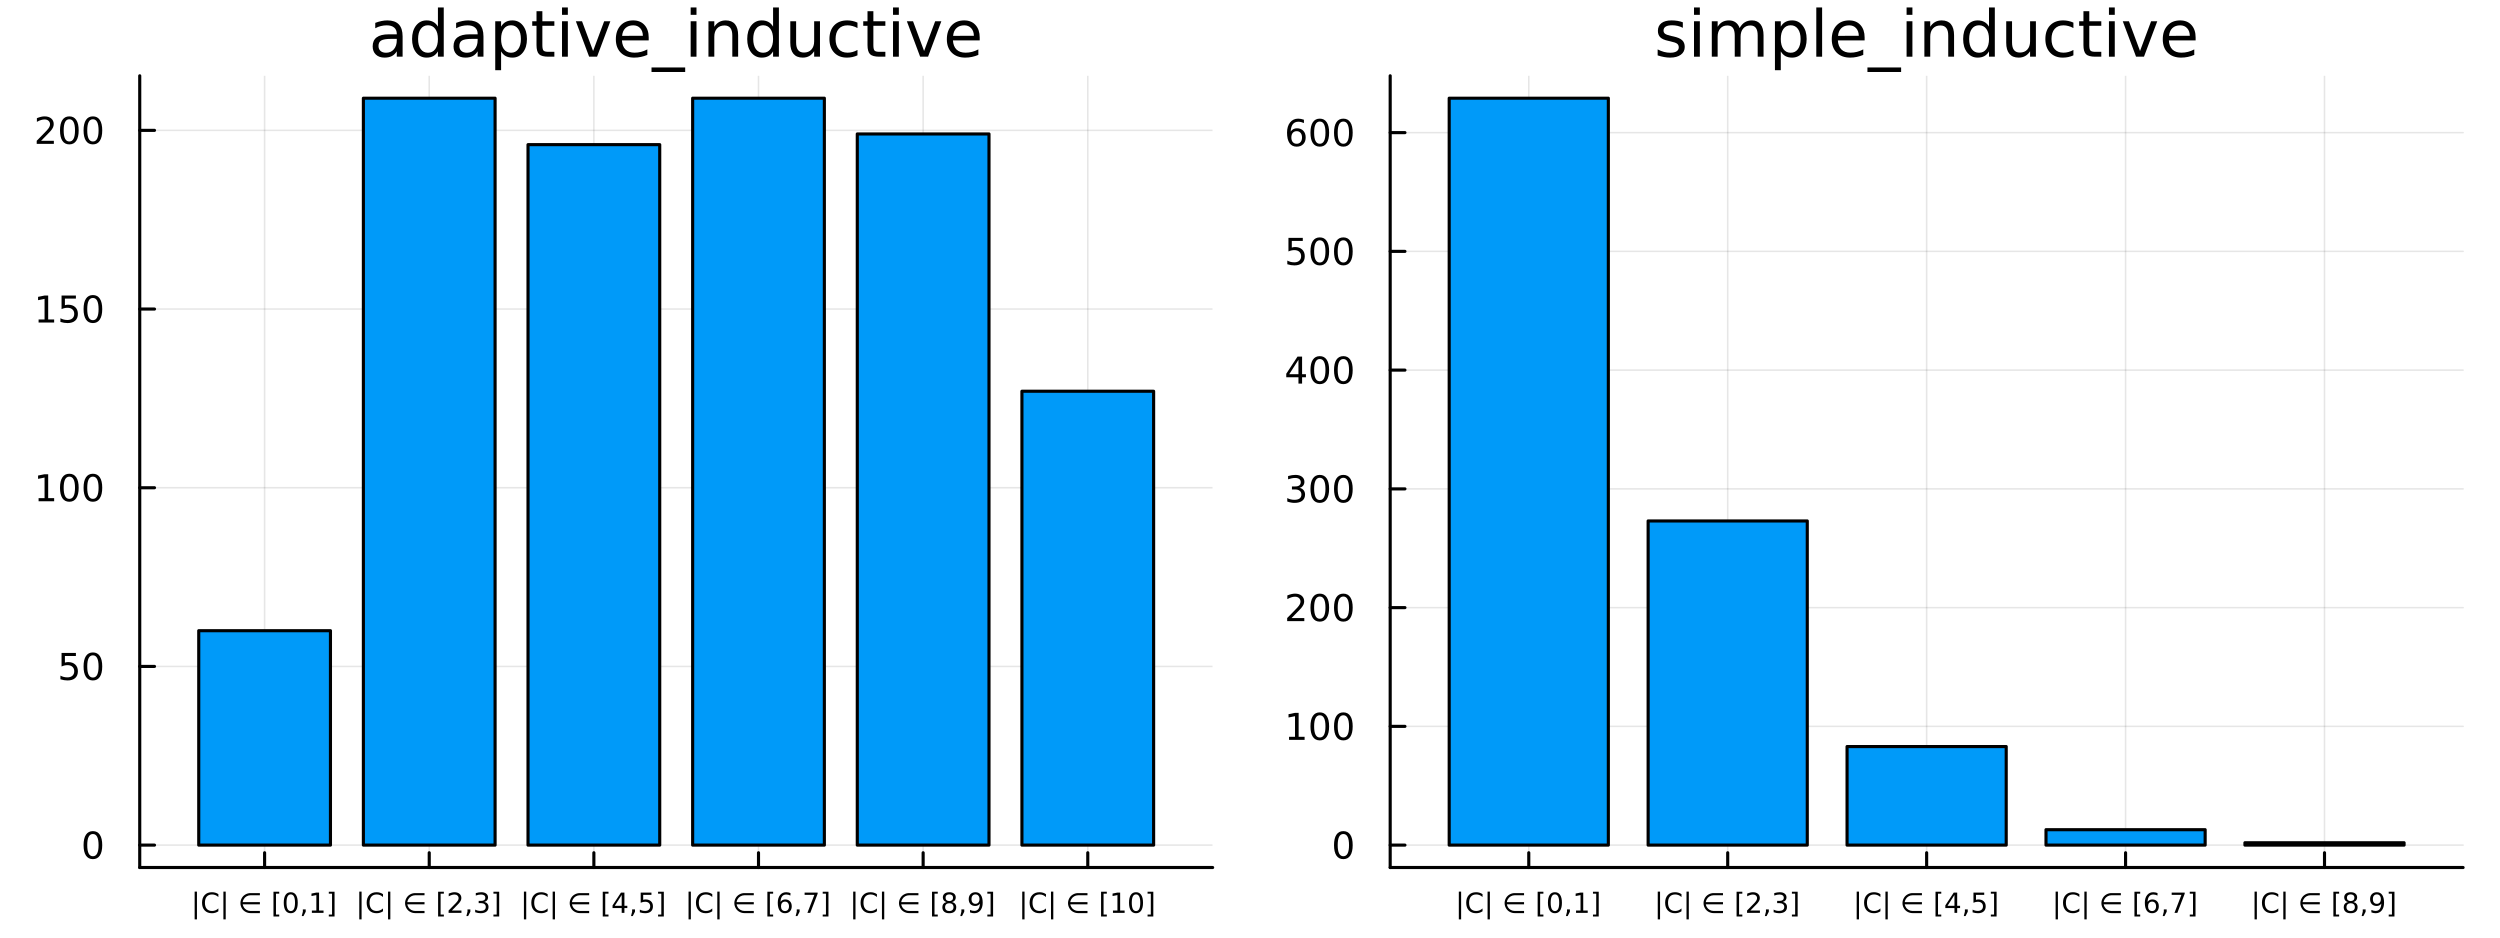<?xml version="1.0" encoding="utf-8"?>
<svg xmlns="http://www.w3.org/2000/svg" xmlns:xlink="http://www.w3.org/1999/xlink" width="800" height="300" viewBox="0 0 3200 1200">
<defs>
  <clipPath id="clip670">
    <rect x="0" y="0" width="3200" height="1200"/>
  </clipPath>
</defs>
<path clip-path="url(#clip670)" d="M0 1200 L3200 1200 L3200 0 L0 0  Z" fill="#000000" fill-rule="evenodd" fill-opacity="0"/>
<defs>
  <clipPath id="clip671">
    <rect x="640" y="0" width="2241" height="1200"/>
  </clipPath>
</defs>
<path clip-path="url(#clip670)" d="M178.857 1110.43 L1552.18 1110.43 L1552.18 97.012 L178.857 97.012  Z" fill="#000000" fill-rule="evenodd" fill-opacity="0"/>
<defs>
  <clipPath id="clip672">
    <rect x="178" y="97" width="1374" height="1014"/>
  </clipPath>
</defs>
<polyline clip-path="url(#clip672)" style="stroke:#000000; stroke-linecap:round; stroke-linejoin:round; stroke-width:2; stroke-opacity:0.1; fill:none" points="338.686,1110.43 338.686,97.012 "/>
<polyline clip-path="url(#clip672)" style="stroke:#000000; stroke-linecap:round; stroke-linejoin:round; stroke-width:2; stroke-opacity:0.1; fill:none" points="549.418,1110.43 549.418,97.012 "/>
<polyline clip-path="url(#clip672)" style="stroke:#000000; stroke-linecap:round; stroke-linejoin:round; stroke-width:2; stroke-opacity:0.1; fill:none" points="760.151,1110.43 760.151,97.012 "/>
<polyline clip-path="url(#clip672)" style="stroke:#000000; stroke-linecap:round; stroke-linejoin:round; stroke-width:2; stroke-opacity:0.1; fill:none" points="970.884,1110.43 970.884,97.012 "/>
<polyline clip-path="url(#clip672)" style="stroke:#000000; stroke-linecap:round; stroke-linejoin:round; stroke-width:2; stroke-opacity:0.1; fill:none" points="1181.62,1110.43 1181.62,97.012 "/>
<polyline clip-path="url(#clip672)" style="stroke:#000000; stroke-linecap:round; stroke-linejoin:round; stroke-width:2; stroke-opacity:0.1; fill:none" points="1392.35,1110.43 1392.35,97.012 "/>
<polyline clip-path="url(#clip670)" style="stroke:#000000; stroke-linecap:round; stroke-linejoin:round; stroke-width:4; stroke-opacity:1; fill:none" points="178.857,1110.43 1552.18,1110.43 "/>
<polyline clip-path="url(#clip670)" style="stroke:#000000; stroke-linecap:round; stroke-linejoin:round; stroke-width:4; stroke-opacity:1; fill:none" points="338.686,1110.43 338.686,1091.53 "/>
<polyline clip-path="url(#clip670)" style="stroke:#000000; stroke-linecap:round; stroke-linejoin:round; stroke-width:4; stroke-opacity:1; fill:none" points="549.418,1110.43 549.418,1091.53 "/>
<polyline clip-path="url(#clip670)" style="stroke:#000000; stroke-linecap:round; stroke-linejoin:round; stroke-width:4; stroke-opacity:1; fill:none" points="760.151,1110.43 760.151,1091.53 "/>
<polyline clip-path="url(#clip670)" style="stroke:#000000; stroke-linecap:round; stroke-linejoin:round; stroke-width:4; stroke-opacity:1; fill:none" points="970.884,1110.43 970.884,1091.53 "/>
<polyline clip-path="url(#clip670)" style="stroke:#000000; stroke-linecap:round; stroke-linejoin:round; stroke-width:4; stroke-opacity:1; fill:none" points="1181.62,1110.43 1181.62,1091.53 "/>
<polyline clip-path="url(#clip670)" style="stroke:#000000; stroke-linecap:round; stroke-linejoin:round; stroke-width:4; stroke-opacity:1; fill:none" points="1392.35,1110.43 1392.35,1091.53 "/>
<path clip-path="url(#clip670)" d="M252.097 1141.26 L252.097 1176.81 L249.146 1176.81 L249.146 1141.26 L252.097 1141.26 Z" fill="#000000" fill-rule="evenodd" fill-opacity="1" /><path clip-path="url(#clip670)" d="M279.511 1144.5 L279.511 1148.2 Q277.74 1146.55 275.726 1145.74 Q273.729 1144.92 271.472 1144.92 Q267.028 1144.92 264.667 1147.65 Q262.306 1150.36 262.306 1155.49 Q262.306 1160.62 264.667 1163.34 Q267.028 1166.05 271.472 1166.05 Q273.729 1166.05 275.726 1165.23 Q277.74 1164.42 279.511 1162.77 L279.511 1166.43 Q277.67 1167.68 275.604 1168.31 Q273.556 1168.93 271.264 1168.93 Q265.379 1168.93 261.993 1165.34 Q258.608 1161.73 258.608 1155.49 Q258.608 1149.24 261.993 1145.65 Q265.379 1142.04 271.264 1142.04 Q273.59 1142.04 275.639 1142.66 Q277.705 1143.27 279.511 1144.5 Z" fill="#000000" fill-rule="evenodd" fill-opacity="1" /><path clip-path="url(#clip670)" d="M288.903 1141.26 L288.903 1176.81 L285.951 1176.81 L285.951 1141.26 L288.903 1141.26 Z" fill="#000000" fill-rule="evenodd" fill-opacity="1" /><path clip-path="url(#clip670)" d="M310.674 1157.54 Q310.795 1158.83 311.889 1160.91 Q313.174 1163.32 315.604 1164.68 Q317.983 1166 320.552 1166.01 L332.653 1166.01 L332.653 1168.78 L320.552 1168.78 Q317.219 1168.78 314.128 1167.06 Q311.055 1165.34 309.406 1162.28 Q307.757 1159.23 307.757 1155.98 Q307.757 1152.77 309.406 1149.71 Q311.055 1146.66 314.128 1144.92 Q317.219 1143.18 320.552 1143.18 L332.653 1143.18 L332.653 1145.95 L320.552 1145.95 Q317.983 1145.96 315.604 1147.3 Q313.191 1148.67 311.889 1151.07 Q310.778 1153.15 310.621 1154.76 L332.653 1154.76 L332.653 1157.54 L310.674 1157.54 Z" fill="#000000" fill-rule="evenodd" fill-opacity="1" /><path clip-path="url(#clip670)" d="M350.048 1141.41 L357.409 1141.41 L357.409 1143.9 L353.243 1143.9 L353.243 1170.63 L357.409 1170.63 L357.409 1173.12 L350.048 1173.12 L350.048 1141.41 Z" fill="#000000" fill-rule="evenodd" fill-opacity="1" /><path clip-path="url(#clip670)" d="M372.166 1144.82 Q369.458 1144.82 368.086 1147.49 Q366.732 1150.15 366.732 1155.49 Q366.732 1160.82 368.086 1163.5 Q369.458 1166.15 372.166 1166.15 Q374.892 1166.15 376.246 1163.5 Q377.618 1160.82 377.618 1155.49 Q377.618 1150.15 376.246 1147.49 Q374.892 1144.82 372.166 1144.82 M372.166 1142.04 Q376.524 1142.04 378.816 1145.49 Q381.125 1148.93 381.125 1155.49 Q381.125 1162.04 378.816 1165.49 Q376.524 1168.93 372.166 1168.93 Q367.809 1168.93 365.5 1165.49 Q363.208 1162.04 363.208 1155.49 Q363.208 1148.93 365.5 1145.49 Q367.809 1142.04 372.166 1142.04 Z" fill="#000000" fill-rule="evenodd" fill-opacity="1" /><path clip-path="url(#clip670)" d="M387.652 1164.02 L391.315 1164.02 L391.315 1167 L388.468 1172.56 L386.229 1172.56 L387.652 1167 L387.652 1164.02 Z" fill="#000000" fill-rule="evenodd" fill-opacity="1" /><path clip-path="url(#clip670)" d="M399.197 1165.48 L404.926 1165.48 L404.926 1145.7 L398.694 1146.95 L398.694 1143.76 L404.892 1142.51 L408.399 1142.51 L408.399 1165.48 L414.128 1165.48 L414.128 1168.43 L399.197 1168.43 L399.197 1165.48 Z" fill="#000000" fill-rule="evenodd" fill-opacity="1" /><path clip-path="url(#clip670)" d="M428.225 1141.41 L428.225 1173.12 L420.864 1173.12 L420.864 1170.63 L425.013 1170.63 L425.013 1143.9 L420.864 1143.9 L420.864 1141.41 L428.225 1141.41 Z" fill="#000000" fill-rule="evenodd" fill-opacity="1" /><path clip-path="url(#clip670)" d="M462.83 1141.26 L462.83 1176.81 L459.879 1176.81 L459.879 1141.26 L462.83 1141.26 Z" fill="#000000" fill-rule="evenodd" fill-opacity="1" /><path clip-path="url(#clip670)" d="M490.243 1144.5 L490.243 1148.2 Q488.472 1146.55 486.459 1145.74 Q484.462 1144.92 482.205 1144.92 Q477.761 1144.92 475.4 1147.65 Q473.038 1150.36 473.038 1155.49 Q473.038 1160.62 475.4 1163.34 Q477.761 1166.05 482.205 1166.05 Q484.462 1166.05 486.459 1165.23 Q488.472 1164.42 490.243 1162.77 L490.243 1166.43 Q488.403 1167.68 486.337 1168.31 Q484.288 1168.93 481.997 1168.93 Q476.111 1168.93 472.726 1165.34 Q469.341 1161.73 469.341 1155.49 Q469.341 1149.24 472.726 1145.65 Q476.111 1142.04 481.997 1142.04 Q484.323 1142.04 486.372 1142.66 Q488.438 1143.27 490.243 1144.5 Z" fill="#000000" fill-rule="evenodd" fill-opacity="1" /><path clip-path="url(#clip670)" d="M499.636 1141.26 L499.636 1176.81 L496.684 1176.81 L496.684 1141.26 L499.636 1141.26 Z" fill="#000000" fill-rule="evenodd" fill-opacity="1" /><path clip-path="url(#clip670)" d="M521.406 1157.54 Q521.528 1158.83 522.622 1160.91 Q523.906 1163.32 526.337 1164.68 Q528.715 1166 531.285 1166.01 L543.385 1166.01 L543.385 1168.78 L531.285 1168.78 Q527.951 1168.78 524.861 1167.06 Q521.788 1165.34 520.139 1162.28 Q518.49 1159.23 518.49 1155.98 Q518.49 1152.77 520.139 1149.71 Q521.788 1146.66 524.861 1144.92 Q527.951 1143.18 531.285 1143.18 L543.385 1143.18 L543.385 1145.95 L531.285 1145.95 Q528.715 1145.96 526.337 1147.3 Q523.924 1148.67 522.622 1151.07 Q521.51 1153.15 521.354 1154.76 L543.385 1154.76 L543.385 1157.54 L521.406 1157.54 Z" fill="#000000" fill-rule="evenodd" fill-opacity="1" /><path clip-path="url(#clip670)" d="M560.781 1141.41 L568.142 1141.41 L568.142 1143.9 L563.975 1143.9 L563.975 1170.63 L568.142 1170.63 L568.142 1173.12 L560.781 1173.12 L560.781 1141.41 Z" fill="#000000" fill-rule="evenodd" fill-opacity="1" /><path clip-path="url(#clip670)" d="M578.42 1165.48 L590.659 1165.48 L590.659 1168.43 L574.201 1168.43 L574.201 1165.48 Q576.198 1163.41 579.635 1159.94 Q583.09 1156.45 583.975 1155.44 Q585.659 1153.55 586.319 1152.25 Q586.996 1150.93 586.996 1149.66 Q586.996 1147.59 585.538 1146.29 Q584.097 1144.99 581.771 1144.99 Q580.121 1144.99 578.281 1145.56 Q576.458 1146.14 574.375 1147.3 L574.375 1143.76 Q576.493 1142.91 578.333 1142.47 Q580.173 1142.04 581.701 1142.04 Q585.729 1142.04 588.125 1144.05 Q590.52 1146.07 590.52 1149.43 Q590.52 1151.03 589.913 1152.47 Q589.323 1153.9 587.743 1155.84 Q587.309 1156.34 584.982 1158.76 Q582.656 1161.15 578.42 1165.48 Z" fill="#000000" fill-rule="evenodd" fill-opacity="1" /><path clip-path="url(#clip670)" d="M598.385 1164.02 L602.048 1164.02 L602.048 1167 L599.201 1172.56 L596.961 1172.56 L598.385 1167 L598.385 1164.02 Z" fill="#000000" fill-rule="evenodd" fill-opacity="1" /><path clip-path="url(#clip670)" d="M619.947 1154.45 Q622.465 1154.99 623.871 1156.69 Q625.295 1158.39 625.295 1160.89 Q625.295 1164.73 622.656 1166.83 Q620.017 1168.93 615.156 1168.93 Q613.524 1168.93 611.788 1168.6 Q610.069 1168.29 608.229 1167.65 L608.229 1164.26 Q609.687 1165.11 611.423 1165.55 Q613.159 1165.98 615.052 1165.98 Q618.35 1165.98 620.069 1164.68 Q621.805 1163.38 621.805 1160.89 Q621.805 1158.6 620.19 1157.32 Q618.593 1156.01 615.729 1156.01 L612.708 1156.01 L612.708 1153.13 L615.868 1153.13 Q618.454 1153.13 619.826 1152.11 Q621.197 1151.07 621.197 1149.12 Q621.197 1147.13 619.774 1146.07 Q618.368 1144.99 615.729 1144.99 Q614.288 1144.99 612.638 1145.3 Q610.989 1145.62 609.01 1146.28 L609.01 1143.15 Q611.006 1142.59 612.743 1142.32 Q614.496 1142.04 616.041 1142.04 Q620.034 1142.04 622.361 1143.86 Q624.687 1145.67 624.687 1148.76 Q624.687 1150.91 623.454 1152.4 Q622.222 1153.88 619.947 1154.45 Z" fill="#000000" fill-rule="evenodd" fill-opacity="1" /><path clip-path="url(#clip670)" d="M638.958 1141.41 L638.958 1173.12 L631.597 1173.12 L631.597 1170.63 L635.746 1170.63 L635.746 1143.9 L631.597 1143.9 L631.597 1141.41 L638.958 1141.41 Z" fill="#000000" fill-rule="evenodd" fill-opacity="1" /><path clip-path="url(#clip670)" d="M673.563 1141.26 L673.563 1176.81 L670.612 1176.81 L670.612 1141.26 L673.563 1141.26 Z" fill="#000000" fill-rule="evenodd" fill-opacity="1" /><path clip-path="url(#clip670)" d="M700.976 1144.5 L700.976 1148.2 Q699.205 1146.55 697.191 1145.74 Q695.195 1144.92 692.938 1144.92 Q688.493 1144.92 686.132 1147.65 Q683.771 1150.36 683.771 1155.49 Q683.771 1160.62 686.132 1163.34 Q688.493 1166.05 692.938 1166.05 Q695.195 1166.05 697.191 1165.23 Q699.205 1164.42 700.976 1162.77 L700.976 1166.43 Q699.136 1167.68 697.07 1168.31 Q695.021 1168.93 692.729 1168.93 Q686.844 1168.93 683.459 1165.34 Q680.073 1161.73 680.073 1155.49 Q680.073 1149.24 683.459 1145.65 Q686.844 1142.04 692.729 1142.04 Q695.056 1142.04 697.104 1142.66 Q699.17 1143.27 700.976 1144.5 Z" fill="#000000" fill-rule="evenodd" fill-opacity="1" /><path clip-path="url(#clip670)" d="M710.368 1141.26 L710.368 1176.81 L707.417 1176.81 L707.417 1141.26 L710.368 1141.26 Z" fill="#000000" fill-rule="evenodd" fill-opacity="1" /><path clip-path="url(#clip670)" d="M732.139 1157.54 Q732.26 1158.83 733.354 1160.91 Q734.639 1163.32 737.069 1164.68 Q739.448 1166 742.017 1166.01 L754.118 1166.01 L754.118 1168.78 L742.017 1168.78 Q738.684 1168.78 735.594 1167.06 Q732.521 1165.34 730.872 1162.28 Q729.222 1159.23 729.222 1155.98 Q729.222 1152.77 730.872 1149.71 Q732.521 1146.66 735.594 1144.92 Q738.684 1143.18 742.017 1143.18 L754.118 1143.18 L754.118 1145.95 L742.017 1145.95 Q739.448 1145.96 737.069 1147.3 Q734.656 1148.67 733.354 1151.07 Q732.243 1153.15 732.087 1154.76 L754.118 1154.76 L754.118 1157.54 L732.139 1157.54 Z" fill="#000000" fill-rule="evenodd" fill-opacity="1" /><path clip-path="url(#clip670)" d="M771.514 1141.41 L778.875 1141.41 L778.875 1143.9 L774.708 1143.9 L774.708 1170.63 L778.875 1170.63 L778.875 1173.12 L771.514 1173.12 L771.514 1141.41 Z" fill="#000000" fill-rule="evenodd" fill-opacity="1" /><path clip-path="url(#clip670)" d="M795.767 1145.56 L786.913 1159.4 L795.767 1159.4 L795.767 1145.56 M794.847 1142.51 L799.257 1142.51 L799.257 1159.4 L802.955 1159.4 L802.955 1162.32 L799.257 1162.32 L799.257 1168.43 L795.767 1168.43 L795.767 1162.32 L784.066 1162.32 L784.066 1158.93 L794.847 1142.51 Z" fill="#000000" fill-rule="evenodd" fill-opacity="1" /><path clip-path="url(#clip670)" d="M809.118 1164.02 L812.781 1164.02 L812.781 1167 L809.934 1172.56 L807.694 1172.56 L809.118 1167 L809.118 1164.02 Z" fill="#000000" fill-rule="evenodd" fill-opacity="1" /><path clip-path="url(#clip670)" d="M820.09 1142.51 L833.857 1142.51 L833.857 1145.46 L823.302 1145.46 L823.302 1151.81 Q824.066 1151.55 824.829 1151.43 Q825.593 1151.29 826.357 1151.29 Q830.697 1151.29 833.232 1153.67 Q835.767 1156.05 835.767 1160.11 Q835.767 1164.3 833.163 1166.62 Q830.559 1168.93 825.819 1168.93 Q824.187 1168.93 822.486 1168.65 Q820.802 1168.38 818.996 1167.82 L818.996 1164.3 Q820.559 1165.15 822.225 1165.56 Q823.892 1165.98 825.75 1165.98 Q828.753 1165.98 830.506 1164.4 Q832.26 1162.82 832.26 1160.11 Q832.26 1157.4 830.506 1155.82 Q828.753 1154.24 825.75 1154.24 Q824.343 1154.24 822.937 1154.56 Q821.548 1154.87 820.09 1155.53 L820.09 1142.51 Z" fill="#000000" fill-rule="evenodd" fill-opacity="1" /><path clip-path="url(#clip670)" d="M849.69 1141.41 L849.69 1173.12 L842.329 1173.12 L842.329 1170.63 L846.479 1170.63 L846.479 1143.9 L842.329 1143.9 L842.329 1141.41 L849.69 1141.41 Z" fill="#000000" fill-rule="evenodd" fill-opacity="1" /><path clip-path="url(#clip670)" d="M884.296 1141.26 L884.296 1176.81 L881.344 1176.81 L881.344 1141.26 L884.296 1141.26 Z" fill="#000000" fill-rule="evenodd" fill-opacity="1" /><path clip-path="url(#clip670)" d="M911.709 1144.5 L911.709 1148.2 Q909.938 1146.55 907.924 1145.74 Q905.927 1144.92 903.67 1144.92 Q899.226 1144.92 896.865 1147.65 Q894.504 1150.36 894.504 1155.49 Q894.504 1160.62 896.865 1163.34 Q899.226 1166.05 903.67 1166.05 Q905.927 1166.05 907.924 1165.23 Q909.938 1164.42 911.709 1162.77 L911.709 1166.43 Q909.868 1167.68 907.802 1168.31 Q905.754 1168.93 903.462 1168.93 Q897.577 1168.93 894.191 1165.34 Q890.806 1161.73 890.806 1155.49 Q890.806 1149.24 894.191 1145.65 Q897.577 1142.04 903.462 1142.04 Q905.789 1142.04 907.837 1142.66 Q909.903 1143.27 911.709 1144.5 Z" fill="#000000" fill-rule="evenodd" fill-opacity="1" /><path clip-path="url(#clip670)" d="M921.101 1141.26 L921.101 1176.81 L918.15 1176.81 L918.15 1141.26 L921.101 1141.26 Z" fill="#000000" fill-rule="evenodd" fill-opacity="1" /><path clip-path="url(#clip670)" d="M942.872 1157.54 Q942.993 1158.83 944.087 1160.91 Q945.372 1163.32 947.802 1164.68 Q950.181 1166 952.75 1166.01 L964.851 1166.01 L964.851 1168.78 L952.75 1168.78 Q949.417 1168.78 946.327 1167.06 Q943.254 1165.34 941.604 1162.28 Q939.955 1159.23 939.955 1155.98 Q939.955 1152.77 941.604 1149.71 Q943.254 1146.66 946.327 1144.92 Q949.417 1143.18 952.75 1143.18 L964.851 1143.18 L964.851 1145.95 L952.75 1145.95 Q950.181 1145.96 947.802 1147.3 Q945.389 1148.67 944.087 1151.07 Q942.976 1153.15 942.82 1154.76 L964.851 1154.76 L964.851 1157.54 L942.872 1157.54 Z" fill="#000000" fill-rule="evenodd" fill-opacity="1" /><path clip-path="url(#clip670)" d="M982.246 1141.41 L989.608 1141.41 L989.608 1143.9 L985.441 1143.9 L985.441 1170.63 L989.608 1170.63 L989.608 1173.12 L982.246 1173.12 L982.246 1141.41 Z" fill="#000000" fill-rule="evenodd" fill-opacity="1" /><path clip-path="url(#clip670)" d="M1004.8 1154.07 Q1002.44 1154.07 1001.05 1155.68 Q999.677 1157.3 999.677 1160.11 Q999.677 1162.91 1001.05 1164.54 Q1002.44 1166.15 1004.8 1166.15 Q1007.16 1166.15 1008.53 1164.54 Q1009.92 1162.91 1009.92 1160.11 Q1009.92 1157.3 1008.53 1155.68 Q1007.16 1154.07 1004.8 1154.07 M1011.76 1143.08 L1011.76 1146.28 Q1010.44 1145.65 1009.09 1145.32 Q1007.75 1144.99 1006.43 1144.99 Q1002.96 1144.99 1001.12 1147.33 Q999.295 1149.68 999.035 1154.42 Q1000.06 1152.91 1001.6 1152.11 Q1003.15 1151.29 1005.01 1151.29 Q1008.91 1151.29 1011.17 1153.67 Q1013.44 1156.03 1013.44 1160.11 Q1013.44 1164.1 1011.08 1166.52 Q1008.72 1168.93 1004.8 1168.93 Q1000.3 1168.93 997.923 1165.49 Q995.545 1162.04 995.545 1155.49 Q995.545 1149.35 998.462 1145.7 Q1001.38 1142.04 1006.29 1142.04 Q1007.61 1142.04 1008.95 1142.3 Q1010.3 1142.56 1011.76 1143.08 Z" fill="#000000" fill-rule="evenodd" fill-opacity="1" /><path clip-path="url(#clip670)" d="M1019.85 1164.02 L1023.51 1164.02 L1023.51 1167 L1020.67 1172.56 L1018.43 1172.56 L1019.85 1167 L1019.85 1164.02 Z" fill="#000000" fill-rule="evenodd" fill-opacity="1" /><path clip-path="url(#clip670)" d="M1029.9 1142.51 L1046.57 1142.51 L1046.57 1144 L1037.16 1168.43 L1033.5 1168.43 L1042.35 1145.46 L1029.9 1145.46 L1029.9 1142.51 Z" fill="#000000" fill-rule="evenodd" fill-opacity="1" /><path clip-path="url(#clip670)" d="M1060.42 1141.41 L1060.42 1173.12 L1053.06 1173.12 L1053.06 1170.63 L1057.21 1170.63 L1057.21 1143.9 L1053.06 1143.9 L1053.06 1141.41 L1060.42 1141.41 Z" fill="#000000" fill-rule="evenodd" fill-opacity="1" /><path clip-path="url(#clip670)" d="M1095.03 1141.26 L1095.03 1176.81 L1092.08 1176.81 L1092.08 1141.26 L1095.03 1141.26 Z" fill="#000000" fill-rule="evenodd" fill-opacity="1" /><path clip-path="url(#clip670)" d="M1122.44 1144.5 L1122.44 1148.2 Q1120.67 1146.55 1118.66 1145.74 Q1116.66 1144.92 1114.4 1144.92 Q1109.96 1144.92 1107.6 1147.65 Q1105.24 1150.36 1105.24 1155.49 Q1105.24 1160.62 1107.6 1163.34 Q1109.96 1166.05 1114.4 1166.05 Q1116.66 1166.05 1118.66 1165.23 Q1120.67 1164.42 1122.44 1162.77 L1122.44 1166.43 Q1120.6 1167.68 1118.54 1168.31 Q1116.49 1168.93 1114.19 1168.93 Q1108.31 1168.93 1104.92 1165.34 Q1101.54 1161.73 1101.54 1155.49 Q1101.54 1149.24 1104.92 1145.65 Q1108.31 1142.04 1114.19 1142.04 Q1116.52 1142.04 1118.57 1142.66 Q1120.64 1143.27 1122.44 1144.5 Z" fill="#000000" fill-rule="evenodd" fill-opacity="1" /><path clip-path="url(#clip670)" d="M1131.83 1141.26 L1131.83 1176.81 L1128.88 1176.81 L1128.88 1141.26 L1131.83 1141.26 Z" fill="#000000" fill-rule="evenodd" fill-opacity="1" /><path clip-path="url(#clip670)" d="M1153.6 1157.54 Q1153.73 1158.83 1154.82 1160.91 Q1156.1 1163.32 1158.53 1164.68 Q1160.91 1166 1163.48 1166.01 L1175.58 1166.01 L1175.58 1168.78 L1163.48 1168.78 Q1160.15 1168.78 1157.06 1167.06 Q1153.99 1165.34 1152.34 1162.28 Q1150.69 1159.23 1150.69 1155.98 Q1150.69 1152.77 1152.34 1149.71 Q1153.99 1146.66 1157.06 1144.92 Q1160.15 1143.18 1163.48 1143.18 L1175.58 1143.18 L1175.58 1145.95 L1163.48 1145.95 Q1160.91 1145.96 1158.53 1147.3 Q1156.12 1148.67 1154.82 1151.07 Q1153.71 1153.15 1153.55 1154.76 L1175.58 1154.76 L1175.58 1157.54 L1153.6 1157.54 Z" fill="#000000" fill-rule="evenodd" fill-opacity="1" /><path clip-path="url(#clip670)" d="M1192.98 1141.41 L1200.34 1141.41 L1200.34 1143.9 L1196.17 1143.9 L1196.17 1170.63 L1200.34 1170.63 L1200.34 1173.12 L1192.98 1173.12 L1192.98 1141.41 Z" fill="#000000" fill-rule="evenodd" fill-opacity="1" /><path clip-path="url(#clip670)" d="M1215.1 1156.12 Q1212.6 1156.12 1211.16 1157.46 Q1209.73 1158.79 1209.73 1161.14 Q1209.73 1163.48 1211.16 1164.82 Q1212.6 1166.15 1215.1 1166.15 Q1217.6 1166.15 1219.04 1164.82 Q1220.48 1163.46 1220.48 1161.14 Q1220.48 1158.79 1219.04 1157.46 Q1217.61 1156.12 1215.1 1156.12 M1211.59 1154.63 Q1209.33 1154.07 1208.07 1152.53 Q1206.82 1150.98 1206.82 1148.76 Q1206.82 1145.65 1209.02 1143.84 Q1211.24 1142.04 1215.1 1142.04 Q1218.97 1142.04 1221.17 1143.84 Q1223.38 1145.65 1223.38 1148.76 Q1223.38 1150.98 1222.11 1152.53 Q1220.86 1154.07 1218.62 1154.63 Q1221.16 1155.22 1222.56 1156.93 Q1223.99 1158.65 1223.99 1161.14 Q1223.99 1164.9 1221.68 1166.92 Q1219.39 1168.93 1215.1 1168.93 Q1210.81 1168.93 1208.5 1166.92 Q1206.21 1164.9 1206.21 1161.14 Q1206.21 1158.65 1207.63 1156.93 Q1209.06 1155.22 1211.59 1154.63 M1210.31 1149.09 Q1210.31 1151.1 1211.56 1152.23 Q1212.82 1153.36 1215.1 1153.36 Q1217.35 1153.36 1218.62 1152.23 Q1219.91 1151.1 1219.91 1149.09 Q1219.91 1147.07 1218.62 1145.95 Q1217.35 1144.82 1215.1 1144.82 Q1212.82 1144.82 1211.56 1145.95 Q1210.31 1147.07 1210.31 1149.09 Z" fill="#000000" fill-rule="evenodd" fill-opacity="1" /><path clip-path="url(#clip670)" d="M1230.58 1164.02 L1234.25 1164.02 L1234.25 1167 L1231.4 1172.56 L1229.16 1172.56 L1230.58 1167 L1230.58 1164.02 Z" fill="#000000" fill-rule="evenodd" fill-opacity="1" /><path clip-path="url(#clip670)" d="M1241.62 1167.89 L1241.62 1164.7 Q1242.94 1165.32 1244.3 1165.65 Q1245.65 1165.98 1246.95 1165.98 Q1250.43 1165.98 1252.25 1163.65 Q1254.09 1161.31 1254.35 1156.55 Q1253.34 1158.05 1251.8 1158.84 Q1250.25 1159.64 1248.38 1159.64 Q1244.49 1159.64 1242.22 1157.3 Q1239.96 1154.94 1239.96 1150.86 Q1239.96 1146.87 1242.32 1144.45 Q1244.68 1142.04 1248.6 1142.04 Q1253.1 1142.04 1255.46 1145.49 Q1257.84 1148.93 1257.84 1155.49 Q1257.84 1161.62 1254.92 1165.29 Q1252.02 1168.93 1247.11 1168.93 Q1245.79 1168.93 1244.44 1168.67 Q1243.08 1168.41 1241.62 1167.89 M1248.6 1156.9 Q1250.96 1156.9 1252.34 1155.29 Q1253.73 1153.67 1253.73 1150.86 Q1253.73 1148.06 1252.34 1146.45 Q1250.96 1144.82 1248.6 1144.82 Q1246.24 1144.82 1244.85 1146.45 Q1243.48 1148.06 1243.48 1150.86 Q1243.48 1153.67 1244.85 1155.29 Q1246.24 1156.9 1248.6 1156.9 Z" fill="#000000" fill-rule="evenodd" fill-opacity="1" /><path clip-path="url(#clip670)" d="M1271.16 1141.41 L1271.16 1173.12 L1263.79 1173.12 L1263.79 1170.63 L1267.94 1170.63 L1267.94 1143.9 L1263.79 1143.9 L1263.79 1141.41 L1271.16 1141.41 Z" fill="#000000" fill-rule="evenodd" fill-opacity="1" /><path clip-path="url(#clip670)" d="M1311.41 1141.26 L1311.41 1176.81 L1308.46 1176.81 L1308.46 1141.26 L1311.41 1141.26 Z" fill="#000000" fill-rule="evenodd" fill-opacity="1" /><path clip-path="url(#clip670)" d="M1338.83 1144.5 L1338.83 1148.2 Q1337.05 1146.55 1335.04 1145.74 Q1333.04 1144.92 1330.79 1144.92 Q1326.34 1144.92 1323.98 1147.65 Q1321.62 1150.36 1321.62 1155.49 Q1321.62 1160.62 1323.98 1163.34 Q1326.34 1166.05 1330.79 1166.05 Q1333.04 1166.05 1335.04 1165.23 Q1337.05 1164.42 1338.83 1162.77 L1338.83 1166.43 Q1336.98 1167.68 1334.92 1168.31 Q1332.87 1168.93 1330.58 1168.93 Q1324.69 1168.93 1321.31 1165.34 Q1317.92 1161.73 1317.92 1155.49 Q1317.92 1149.24 1321.31 1145.65 Q1324.69 1142.04 1330.58 1142.04 Q1332.9 1142.04 1334.95 1142.66 Q1337.02 1143.27 1338.83 1144.5 Z" fill="#000000" fill-rule="evenodd" fill-opacity="1" /><path clip-path="url(#clip670)" d="M1348.22 1141.26 L1348.22 1176.81 L1345.27 1176.81 L1345.27 1141.26 L1348.22 1141.26 Z" fill="#000000" fill-rule="evenodd" fill-opacity="1" /><path clip-path="url(#clip670)" d="M1369.99 1157.54 Q1370.11 1158.83 1371.2 1160.91 Q1372.49 1163.32 1374.92 1164.68 Q1377.3 1166 1379.87 1166.01 L1391.97 1166.01 L1391.97 1168.78 L1379.87 1168.78 Q1376.53 1168.78 1373.44 1167.06 Q1370.37 1165.34 1368.72 1162.28 Q1367.07 1159.23 1367.07 1155.98 Q1367.07 1152.77 1368.72 1149.71 Q1370.37 1146.66 1373.44 1144.92 Q1376.53 1143.18 1379.87 1143.18 L1391.97 1143.18 L1391.97 1145.95 L1379.87 1145.95 Q1377.3 1145.96 1374.92 1147.3 Q1372.51 1148.67 1371.2 1151.07 Q1370.09 1153.15 1369.94 1154.76 L1391.97 1154.76 L1391.97 1157.54 L1369.99 1157.54 Z" fill="#000000" fill-rule="evenodd" fill-opacity="1" /><path clip-path="url(#clip670)" d="M1409.36 1141.41 L1416.72 1141.41 L1416.72 1143.9 L1412.56 1143.9 L1412.56 1170.63 L1416.72 1170.63 L1416.72 1173.12 L1409.36 1173.12 L1409.36 1141.41 Z" fill="#000000" fill-rule="evenodd" fill-opacity="1" /><path clip-path="url(#clip670)" d="M1424.59 1165.48 L1430.32 1165.48 L1430.32 1145.7 L1424.09 1146.95 L1424.09 1143.76 L1430.28 1142.51 L1433.79 1142.51 L1433.79 1165.48 L1439.52 1165.48 L1439.52 1168.43 L1424.59 1168.43 L1424.59 1165.48 Z" fill="#000000" fill-rule="evenodd" fill-opacity="1" /><path clip-path="url(#clip670)" d="M1454.1 1144.82 Q1451.39 1144.82 1450.02 1147.49 Q1448.67 1150.15 1448.67 1155.49 Q1448.67 1160.82 1450.02 1163.5 Q1451.39 1166.15 1454.1 1166.15 Q1456.83 1166.15 1458.18 1163.5 Q1459.55 1160.82 1459.55 1155.49 Q1459.55 1150.15 1458.18 1147.49 Q1456.83 1144.82 1454.1 1144.82 M1454.1 1142.04 Q1458.46 1142.04 1460.75 1145.49 Q1463.06 1148.93 1463.06 1155.49 Q1463.06 1162.04 1460.75 1165.49 Q1458.46 1168.93 1454.1 1168.93 Q1449.74 1168.93 1447.44 1165.49 Q1445.14 1162.04 1445.14 1155.49 Q1445.14 1148.93 1447.44 1145.49 Q1449.74 1142.04 1454.1 1142.04 Z" fill="#000000" fill-rule="evenodd" fill-opacity="1" /><path clip-path="url(#clip670)" d="M1476.24 1141.41 L1476.24 1173.12 L1468.88 1173.12 L1468.88 1170.63 L1473.03 1170.63 L1473.03 1143.9 L1468.88 1143.9 L1468.88 1141.41 L1476.24 1141.41 Z" fill="#000000" fill-rule="evenodd" fill-opacity="1" /><polyline clip-path="url(#clip672)" style="stroke:#000000; stroke-linecap:round; stroke-linejoin:round; stroke-width:2; stroke-opacity:0.1; fill:none" points="178.857,1081.75 1552.18,1081.75 "/>
<polyline clip-path="url(#clip672)" style="stroke:#000000; stroke-linecap:round; stroke-linejoin:round; stroke-width:2; stroke-opacity:0.1; fill:none" points="178.857,853.026 1552.18,853.026 "/>
<polyline clip-path="url(#clip672)" style="stroke:#000000; stroke-linecap:round; stroke-linejoin:round; stroke-width:2; stroke-opacity:0.1; fill:none" points="178.857,624.305 1552.18,624.305 "/>
<polyline clip-path="url(#clip672)" style="stroke:#000000; stroke-linecap:round; stroke-linejoin:round; stroke-width:2; stroke-opacity:0.1; fill:none" points="178.857,395.584 1552.18,395.584 "/>
<polyline clip-path="url(#clip672)" style="stroke:#000000; stroke-linecap:round; stroke-linejoin:round; stroke-width:2; stroke-opacity:0.1; fill:none" points="178.857,166.863 1552.18,166.863 "/>
<polyline clip-path="url(#clip670)" style="stroke:#000000; stroke-linecap:round; stroke-linejoin:round; stroke-width:4; stroke-opacity:1; fill:none" points="178.857,1110.43 178.857,97.012 "/>
<polyline clip-path="url(#clip670)" style="stroke:#000000; stroke-linecap:round; stroke-linejoin:round; stroke-width:4; stroke-opacity:1; fill:none" points="178.857,1081.75 197.755,1081.75 "/>
<polyline clip-path="url(#clip670)" style="stroke:#000000; stroke-linecap:round; stroke-linejoin:round; stroke-width:4; stroke-opacity:1; fill:none" points="178.857,853.026 197.755,853.026 "/>
<polyline clip-path="url(#clip670)" style="stroke:#000000; stroke-linecap:round; stroke-linejoin:round; stroke-width:4; stroke-opacity:1; fill:none" points="178.857,624.305 197.755,624.305 "/>
<polyline clip-path="url(#clip670)" style="stroke:#000000; stroke-linecap:round; stroke-linejoin:round; stroke-width:4; stroke-opacity:1; fill:none" points="178.857,395.584 197.755,395.584 "/>
<polyline clip-path="url(#clip670)" style="stroke:#000000; stroke-linecap:round; stroke-linejoin:round; stroke-width:4; stroke-opacity:1; fill:none" points="178.857,166.863 197.755,166.863 "/>
<path clip-path="url(#clip670)" d="M118.913 1067.54 Q115.302 1067.54 113.473 1071.11 Q111.668 1074.65 111.668 1081.78 Q111.668 1088.89 113.473 1092.45 Q115.302 1095.99 118.913 1095.99 Q122.547 1095.99 124.353 1092.45 Q126.182 1088.89 126.182 1081.78 Q126.182 1074.65 124.353 1071.11 Q122.547 1067.54 118.913 1067.54 M118.913 1063.84 Q124.723 1063.84 127.779 1068.45 Q130.857 1073.03 130.857 1081.78 Q130.857 1090.51 127.779 1095.11 Q124.723 1099.7 118.913 1099.7 Q113.103 1099.7 110.024 1095.11 Q106.969 1090.51 106.969 1081.78 Q106.969 1073.03 110.024 1068.45 Q113.103 1063.84 118.913 1063.84 Z" fill="#000000" fill-rule="evenodd" fill-opacity="1" /><path clip-path="url(#clip670)" d="M78.797 835.746 L97.154 835.746 L97.154 839.681 L83.08 839.681 L83.08 848.153 Q84.098 847.806 85.117 847.644 Q86.135 847.458 87.154 847.458 Q92.941 847.458 96.321 850.63 Q99.7 853.801 99.7 859.218 Q99.7 864.796 96.228 867.898 Q92.756 870.977 86.436 870.977 Q84.26 870.977 81.992 870.607 Q79.747 870.236 77.339 869.495 L77.339 864.796 Q79.422 865.931 81.645 866.486 Q83.867 867.042 86.344 867.042 Q90.348 867.042 92.686 864.935 Q95.024 862.829 95.024 859.218 Q95.024 855.607 92.686 853.5 Q90.348 851.394 86.344 851.394 Q84.469 851.394 82.594 851.81 Q80.742 852.227 78.797 853.107 L78.797 835.746 Z" fill="#000000" fill-rule="evenodd" fill-opacity="1" /><path clip-path="url(#clip670)" d="M118.913 838.824 Q115.302 838.824 113.473 842.389 Q111.668 845.931 111.668 853.06 Q111.668 860.167 113.473 863.732 Q115.302 867.273 118.913 867.273 Q122.547 867.273 124.353 863.732 Q126.182 860.167 126.182 853.06 Q126.182 845.931 124.353 842.389 Q122.547 838.824 118.913 838.824 M118.913 835.121 Q124.723 835.121 127.779 839.727 Q130.857 844.31 130.857 853.06 Q130.857 861.787 127.779 866.394 Q124.723 870.977 118.913 870.977 Q113.103 870.977 110.024 866.394 Q106.969 861.787 106.969 853.06 Q106.969 844.31 110.024 839.727 Q113.103 835.121 118.913 835.121 Z" fill="#000000" fill-rule="evenodd" fill-opacity="1" /><path clip-path="url(#clip670)" d="M49.4 637.65 L57.038 637.65 L57.038 611.284 L48.728 612.951 L48.728 608.692 L56.992 607.025 L61.668 607.025 L61.668 637.65 L69.307 637.65 L69.307 641.585 L49.4 641.585 L49.4 637.65 Z" fill="#000000" fill-rule="evenodd" fill-opacity="1" /><path clip-path="url(#clip670)" d="M88.751 610.104 Q85.14 610.104 83.311 613.668 Q81.506 617.21 81.506 624.34 Q81.506 631.446 83.311 635.011 Q85.14 638.552 88.751 638.552 Q92.385 638.552 94.191 635.011 Q96.02 631.446 96.02 624.34 Q96.02 617.21 94.191 613.668 Q92.385 610.104 88.751 610.104 M88.751 606.4 Q94.561 606.4 97.617 611.006 Q100.696 615.59 100.696 624.34 Q100.696 633.066 97.617 637.673 Q94.561 642.256 88.751 642.256 Q82.941 642.256 79.862 637.673 Q76.807 633.066 76.807 624.34 Q76.807 615.59 79.862 611.006 Q82.941 606.4 88.751 606.4 Z" fill="#000000" fill-rule="evenodd" fill-opacity="1" /><path clip-path="url(#clip670)" d="M118.913 610.104 Q115.302 610.104 113.473 613.668 Q111.668 617.21 111.668 624.34 Q111.668 631.446 113.473 635.011 Q115.302 638.552 118.913 638.552 Q122.547 638.552 124.353 635.011 Q126.182 631.446 126.182 624.34 Q126.182 617.21 124.353 613.668 Q122.547 610.104 118.913 610.104 M118.913 606.4 Q124.723 606.4 127.779 611.006 Q130.857 615.59 130.857 624.34 Q130.857 633.066 127.779 637.673 Q124.723 642.256 118.913 642.256 Q113.103 642.256 110.024 637.673 Q106.969 633.066 106.969 624.34 Q106.969 615.59 110.024 611.006 Q113.103 606.4 118.913 606.4 Z" fill="#000000" fill-rule="evenodd" fill-opacity="1" /><path clip-path="url(#clip670)" d="M49.4 408.929 L57.038 408.929 L57.038 382.563 L48.728 384.23 L48.728 379.971 L56.992 378.304 L61.668 378.304 L61.668 408.929 L69.307 408.929 L69.307 412.864 L49.4 412.864 L49.4 408.929 Z" fill="#000000" fill-rule="evenodd" fill-opacity="1" /><path clip-path="url(#clip670)" d="M78.797 378.304 L97.154 378.304 L97.154 382.239 L83.08 382.239 L83.08 390.711 Q84.098 390.364 85.117 390.202 Q86.135 390.017 87.154 390.017 Q92.941 390.017 96.321 393.188 Q99.7 396.36 99.7 401.776 Q99.7 407.355 96.228 410.457 Q92.756 413.535 86.436 413.535 Q84.26 413.535 81.992 413.165 Q79.747 412.795 77.339 412.054 L77.339 407.355 Q79.422 408.489 81.645 409.045 Q83.867 409.6 86.344 409.6 Q90.348 409.6 92.686 407.494 Q95.024 405.387 95.024 401.776 Q95.024 398.165 92.686 396.059 Q90.348 393.952 86.344 393.952 Q84.469 393.952 82.594 394.369 Q80.742 394.786 78.797 395.665 L78.797 378.304 Z" fill="#000000" fill-rule="evenodd" fill-opacity="1" /><path clip-path="url(#clip670)" d="M118.913 381.383 Q115.302 381.383 113.473 384.948 Q111.668 388.489 111.668 395.619 Q111.668 402.725 113.473 406.29 Q115.302 409.832 118.913 409.832 Q122.547 409.832 124.353 406.29 Q126.182 402.725 126.182 395.619 Q126.182 388.489 124.353 384.948 Q122.547 381.383 118.913 381.383 M118.913 377.679 Q124.723 377.679 127.779 382.286 Q130.857 386.869 130.857 395.619 Q130.857 404.346 127.779 408.952 Q124.723 413.535 118.913 413.535 Q113.103 413.535 110.024 408.952 Q106.969 404.346 106.969 395.619 Q106.969 386.869 110.024 382.286 Q113.103 377.679 118.913 377.679 Z" fill="#000000" fill-rule="evenodd" fill-opacity="1" /><path clip-path="url(#clip670)" d="M52.617 180.208 L68.936 180.208 L68.936 184.143 L46.992 184.143 L46.992 180.208 Q49.654 177.454 54.237 172.824 Q58.844 168.171 60.025 166.829 Q62.27 164.306 63.149 162.569 Q64.052 160.81 64.052 159.12 Q64.052 156.366 62.108 154.63 Q60.187 152.894 57.085 152.894 Q54.886 152.894 52.432 153.657 Q50.001 154.421 47.224 155.972 L47.224 151.25 Q50.048 150.116 52.501 149.537 Q54.955 148.958 56.992 148.958 Q62.362 148.958 65.557 151.644 Q68.751 154.329 68.751 158.819 Q68.751 160.949 67.941 162.87 Q67.154 164.769 65.048 167.361 Q64.469 168.032 61.367 171.25 Q58.265 174.444 52.617 180.208 Z" fill="#000000" fill-rule="evenodd" fill-opacity="1" /><path clip-path="url(#clip670)" d="M88.751 152.662 Q85.14 152.662 83.311 156.227 Q81.506 159.769 81.506 166.898 Q81.506 174.005 83.311 177.569 Q85.14 181.111 88.751 181.111 Q92.385 181.111 94.191 177.569 Q96.02 174.005 96.02 166.898 Q96.02 159.769 94.191 156.227 Q92.385 152.662 88.751 152.662 M88.751 148.958 Q94.561 148.958 97.617 153.565 Q100.696 158.148 100.696 166.898 Q100.696 175.625 97.617 180.231 Q94.561 184.815 88.751 184.815 Q82.941 184.815 79.862 180.231 Q76.807 175.625 76.807 166.898 Q76.807 158.148 79.862 153.565 Q82.941 148.958 88.751 148.958 Z" fill="#000000" fill-rule="evenodd" fill-opacity="1" /><path clip-path="url(#clip670)" d="M118.913 152.662 Q115.302 152.662 113.473 156.227 Q111.668 159.769 111.668 166.898 Q111.668 174.005 113.473 177.569 Q115.302 181.111 118.913 181.111 Q122.547 181.111 124.353 177.569 Q126.182 174.005 126.182 166.898 Q126.182 159.769 124.353 156.227 Q122.547 152.662 118.913 152.662 M118.913 148.958 Q124.723 148.958 127.779 153.565 Q130.857 158.148 130.857 166.898 Q130.857 175.625 127.779 180.231 Q124.723 184.815 118.913 184.815 Q113.103 184.815 110.024 180.231 Q106.969 175.625 106.969 166.898 Q106.969 158.148 110.024 153.565 Q113.103 148.958 118.913 148.958 Z" fill="#000000" fill-rule="evenodd" fill-opacity="1" /><path clip-path="url(#clip670)" d="M500.47 49.769 Q491.437 49.769 487.953 51.835 Q484.469 53.901 484.469 58.884 Q484.469 62.854 487.062 65.203 Q489.695 67.512 494.191 67.512 Q500.389 67.512 504.116 63.137 Q507.883 58.722 507.883 51.43 L507.883 49.769 L500.47 49.769 M515.337 46.691 L515.337 72.576 L507.883 72.576 L507.883 65.689 Q505.331 69.821 501.523 71.806 Q497.715 73.751 492.206 73.751 Q485.239 73.751 481.107 69.862 Q477.015 65.933 477.015 59.37 Q477.015 51.714 482.119 47.825 Q487.264 43.936 497.432 43.936 L507.883 43.936 L507.883 43.207 Q507.883 38.062 504.48 35.267 Q501.118 32.431 495.001 32.431 Q491.112 32.431 487.426 33.363 Q483.74 34.295 480.337 36.158 L480.337 29.272 Q484.428 27.692 488.277 26.922 Q492.125 26.112 495.771 26.112 Q505.615 26.112 510.476 31.216 Q515.337 36.32 515.337 46.691 Z" fill="#000000" fill-rule="evenodd" fill-opacity="1" /><path clip-path="url(#clip670)" d="M560.545 34.092 L560.545 9.544 L567.999 9.544 L567.999 72.576 L560.545 72.576 L560.545 65.77 Q558.195 69.821 554.59 71.806 Q551.025 73.751 546.002 73.751 Q537.779 73.751 532.594 67.188 Q527.449 60.626 527.449 49.931 Q527.449 39.237 532.594 32.675 Q537.779 26.112 546.002 26.112 Q551.025 26.112 554.59 28.097 Q558.195 30.041 560.545 34.092 M535.146 49.931 Q535.146 58.155 538.508 62.854 Q541.911 67.512 547.825 67.512 Q553.739 67.512 557.142 62.854 Q560.545 58.155 560.545 49.931 Q560.545 41.708 557.142 37.05 Q553.739 32.35 547.825 32.35 Q541.911 32.35 538.508 37.05 Q535.146 41.708 535.146 49.931 Z" fill="#000000" fill-rule="evenodd" fill-opacity="1" /><path clip-path="url(#clip670)" d="M603.971 49.769 Q594.937 49.769 591.453 51.835 Q587.97 53.901 587.97 58.884 Q587.97 62.854 590.562 65.203 Q593.195 67.512 597.692 67.512 Q603.89 67.512 607.616 63.137 Q611.384 58.722 611.384 51.43 L611.384 49.769 L603.971 49.769 M618.837 46.691 L618.837 72.576 L611.384 72.576 L611.384 65.689 Q608.832 69.821 605.024 71.806 Q601.216 73.751 595.707 73.751 Q588.739 73.751 584.607 69.862 Q580.516 65.933 580.516 59.37 Q580.516 51.714 585.62 47.825 Q590.765 43.936 600.933 43.936 L611.384 43.936 L611.384 43.207 Q611.384 38.062 607.981 35.267 Q604.619 32.431 598.502 32.431 Q594.613 32.431 590.927 33.363 Q587.24 34.295 583.838 36.158 L583.838 29.272 Q587.929 27.692 591.777 26.922 Q595.626 26.112 599.272 26.112 Q609.115 26.112 613.976 31.216 Q618.837 36.32 618.837 46.691 Z" fill="#000000" fill-rule="evenodd" fill-opacity="1" /><path clip-path="url(#clip670)" d="M641.401 65.77 L641.401 89.833 L633.907 89.833 L633.907 27.206 L641.401 27.206 L641.401 34.092 Q643.751 30.041 647.315 28.097 Q650.921 26.112 655.903 26.112 Q664.167 26.112 669.312 32.675 Q674.497 39.237 674.497 49.931 Q674.497 60.626 669.312 67.188 Q664.167 73.751 655.903 73.751 Q650.921 73.751 647.315 71.806 Q643.751 69.821 641.401 65.77 M666.76 49.931 Q666.76 41.708 663.357 37.05 Q659.995 32.35 654.08 32.35 Q648.166 32.35 644.763 37.05 Q641.401 41.708 641.401 49.931 Q641.401 58.155 644.763 62.854 Q648.166 67.512 654.08 67.512 Q659.995 67.512 663.357 62.854 Q666.76 58.155 666.76 49.931 Z" fill="#000000" fill-rule="evenodd" fill-opacity="1" /><path clip-path="url(#clip670)" d="M694.225 14.324 L694.225 27.206 L709.578 27.206 L709.578 32.999 L694.225 32.999 L694.225 57.628 Q694.225 63.178 695.724 64.758 Q697.263 66.338 701.922 66.338 L709.578 66.338 L709.578 72.576 L701.922 72.576 Q693.293 72.576 690.012 69.376 Q686.731 66.135 686.731 57.628 L686.731 32.999 L681.262 32.999 L681.262 27.206 L686.731 27.206 L686.731 14.324 L694.225 14.324 Z" fill="#000000" fill-rule="evenodd" fill-opacity="1" /><path clip-path="url(#clip670)" d="M719.381 27.206 L726.835 27.206 L726.835 72.576 L719.381 72.576 L719.381 27.206 M719.381 9.544 L726.835 9.544 L726.835 18.983 L719.381 18.983 L719.381 9.544 Z" fill="#000000" fill-rule="evenodd" fill-opacity="1" /><path clip-path="url(#clip670)" d="M737.083 27.206 L744.983 27.206 L759.161 65.284 L773.339 27.206 L781.238 27.206 L764.224 72.576 L754.097 72.576 L737.083 27.206 Z" fill="#000000" fill-rule="evenodd" fill-opacity="1" /><path clip-path="url(#clip670)" d="M830.335 48.028 L830.335 51.673 L796.065 51.673 Q796.551 59.37 800.683 63.421 Q804.855 67.431 812.268 67.431 Q816.562 67.431 820.573 66.378 Q824.623 65.325 828.593 63.218 L828.593 70.267 Q824.583 71.968 820.37 72.86 Q816.157 73.751 811.823 73.751 Q800.966 73.751 794.606 67.431 Q788.287 61.112 788.287 50.337 Q788.287 39.197 794.282 32.675 Q800.318 26.112 810.526 26.112 Q819.681 26.112 824.988 32.026 Q830.335 37.9 830.335 48.028 M822.882 45.84 Q822.801 39.723 819.438 36.077 Q816.117 32.431 810.607 32.431 Q804.369 32.431 800.602 35.956 Q796.875 39.48 796.308 45.88 L822.882 45.84 Z" fill="#000000" fill-rule="evenodd" fill-opacity="1" /><path clip-path="url(#clip670)" d="M877.042 86.349 L877.042 92.142 L833.941 92.142 L833.941 86.349 L877.042 86.349 Z" fill="#000000" fill-rule="evenodd" fill-opacity="1" /><path clip-path="url(#clip670)" d="M884.05 27.206 L891.504 27.206 L891.504 72.576 L884.05 72.576 L884.05 27.206 M884.05 9.544 L891.504 9.544 L891.504 18.983 L884.05 18.983 L884.05 9.544 Z" fill="#000000" fill-rule="evenodd" fill-opacity="1" /><path clip-path="url(#clip670)" d="M944.814 45.192 L944.814 72.576 L937.36 72.576 L937.36 45.435 Q937.36 38.994 934.849 35.794 Q932.337 32.594 927.314 32.594 Q921.278 32.594 917.794 36.442 Q914.31 40.29 914.31 46.934 L914.31 72.576 L906.816 72.576 L906.816 27.206 L914.31 27.206 L914.31 34.254 Q916.984 30.163 920.589 28.138 Q924.235 26.112 928.975 26.112 Q936.793 26.112 940.803 30.973 Q944.814 35.794 944.814 45.192 Z" fill="#000000" fill-rule="evenodd" fill-opacity="1" /><path clip-path="url(#clip670)" d="M989.536 34.092 L989.536 9.544 L996.989 9.544 L996.989 72.576 L989.536 72.576 L989.536 65.77 Q987.186 69.821 983.581 71.806 Q980.016 73.751 974.993 73.751 Q966.77 73.751 961.585 67.188 Q956.44 60.626 956.44 49.931 Q956.44 39.237 961.585 32.675 Q966.77 26.112 974.993 26.112 Q980.016 26.112 983.581 28.097 Q987.186 30.041 989.536 34.092 M964.137 49.931 Q964.137 58.155 967.499 62.854 Q970.902 67.512 976.816 67.512 Q982.73 67.512 986.133 62.854 Q989.536 58.155 989.536 49.931 Q989.536 41.708 986.133 37.05 Q982.73 32.35 976.816 32.35 Q970.902 32.35 967.499 37.05 Q964.137 41.708 964.137 49.931 Z" fill="#000000" fill-rule="evenodd" fill-opacity="1" /><path clip-path="url(#clip670)" d="M1011.57 54.671 L1011.57 27.206 L1019.03 27.206 L1019.03 54.387 Q1019.03 60.828 1021.54 64.069 Q1024.05 67.269 1029.07 67.269 Q1035.11 67.269 1038.59 63.421 Q1042.12 59.573 1042.12 52.929 L1042.12 27.206 L1049.57 27.206 L1049.57 72.576 L1042.12 72.576 L1042.12 65.608 Q1039.4 69.74 1035.8 71.766 Q1032.23 73.751 1027.49 73.751 Q1019.67 73.751 1015.62 68.89 Q1011.57 64.029 1011.57 54.671 M1030.33 26.112 L1030.33 26.112 Z" fill="#000000" fill-rule="evenodd" fill-opacity="1" /><path clip-path="url(#clip670)" d="M1097.57 28.948 L1097.57 35.915 Q1094.41 34.173 1091.21 33.323 Q1088.05 32.431 1084.81 32.431 Q1077.56 32.431 1073.55 37.05 Q1069.54 41.627 1069.54 49.931 Q1069.54 58.236 1073.55 62.854 Q1077.56 67.431 1084.81 67.431 Q1088.05 67.431 1091.21 66.581 Q1094.41 65.689 1097.57 63.948 L1097.57 70.834 Q1094.45 72.292 1091.09 73.022 Q1087.77 73.751 1084 73.751 Q1073.75 73.751 1067.72 67.31 Q1061.68 60.869 1061.68 49.931 Q1061.68 38.832 1067.76 32.472 Q1073.88 26.112 1084.49 26.112 Q1087.93 26.112 1091.21 26.841 Q1094.49 27.53 1097.57 28.948 Z" fill="#000000" fill-rule="evenodd" fill-opacity="1" /><path clip-path="url(#clip670)" d="M1117.91 14.324 L1117.91 27.206 L1133.26 27.206 L1133.26 32.999 L1117.91 32.999 L1117.91 57.628 Q1117.91 63.178 1119.41 64.758 Q1120.95 66.338 1125.61 66.338 L1133.26 66.338 L1133.26 72.576 L1125.61 72.576 Q1116.98 72.576 1113.7 69.376 Q1110.41 66.135 1110.41 57.628 L1110.41 32.999 L1104.95 32.999 L1104.95 27.206 L1110.41 27.206 L1110.41 14.324 L1117.91 14.324 Z" fill="#000000" fill-rule="evenodd" fill-opacity="1" /><path clip-path="url(#clip670)" d="M1143.07 27.206 L1150.52 27.206 L1150.52 72.576 L1143.07 72.576 L1143.07 27.206 M1143.07 9.544 L1150.52 9.544 L1150.52 18.983 L1143.07 18.983 L1143.07 9.544 Z" fill="#000000" fill-rule="evenodd" fill-opacity="1" /><path clip-path="url(#clip670)" d="M1160.77 27.206 L1168.67 27.206 L1182.84 65.284 L1197.02 27.206 L1204.92 27.206 L1187.91 72.576 L1177.78 72.576 L1160.77 27.206 Z" fill="#000000" fill-rule="evenodd" fill-opacity="1" /><path clip-path="url(#clip670)" d="M1254.02 48.028 L1254.02 51.673 L1219.75 51.673 Q1220.23 59.37 1224.37 63.421 Q1228.54 67.431 1235.95 67.431 Q1240.25 67.431 1244.26 66.378 Q1248.31 65.325 1252.28 63.218 L1252.28 70.267 Q1248.27 71.968 1244.05 72.86 Q1239.84 73.751 1235.51 73.751 Q1224.65 73.751 1218.29 67.431 Q1211.97 61.112 1211.97 50.337 Q1211.97 39.197 1217.97 32.675 Q1224 26.112 1234.21 26.112 Q1243.37 26.112 1248.67 32.026 Q1254.02 37.9 1254.02 48.028 M1246.57 45.84 Q1246.48 39.723 1243.12 36.077 Q1239.8 32.431 1234.29 32.431 Q1228.05 32.431 1224.29 35.956 Q1220.56 39.48 1219.99 45.88 L1246.57 45.84 Z" fill="#000000" fill-rule="evenodd" fill-opacity="1" /><path clip-path="url(#clip672)" d="M254.392 807.281 L254.392 1081.75 L422.979 1081.75 L422.979 807.281 L254.392 807.281 L254.392 807.281  Z" fill="#009af9" fill-rule="evenodd" fill-opacity="1"/>
<polyline clip-path="url(#clip672)" style="stroke:#000000; stroke-linecap:round; stroke-linejoin:round; stroke-width:4; stroke-opacity:1; fill:none" points="254.392,807.281 254.392,1081.75 422.979,1081.75 422.979,807.281 254.392,807.281 "/>
<path clip-path="url(#clip672)" d="M465.125 125.694 L465.125 1081.75 L633.711 1081.75 L633.711 125.694 L465.125 125.694 L465.125 125.694  Z" fill="#009af9" fill-rule="evenodd" fill-opacity="1"/>
<polyline clip-path="url(#clip672)" style="stroke:#000000; stroke-linecap:round; stroke-linejoin:round; stroke-width:4; stroke-opacity:1; fill:none" points="465.125,125.694 465.125,1081.75 633.711,1081.75 633.711,125.694 465.125,125.694 "/>
<path clip-path="url(#clip672)" d="M675.858 185.161 L675.858 1081.75 L844.444 1081.75 L844.444 185.161 L675.858 185.161 L675.858 185.161  Z" fill="#009af9" fill-rule="evenodd" fill-opacity="1"/>
<polyline clip-path="url(#clip672)" style="stroke:#000000; stroke-linecap:round; stroke-linejoin:round; stroke-width:4; stroke-opacity:1; fill:none" points="675.858,185.161 675.858,1081.75 844.444,1081.75 844.444,185.161 675.858,185.161 "/>
<path clip-path="url(#clip672)" d="M886.591 125.694 L886.591 1081.75 L1055.18 1081.75 L1055.18 125.694 L886.591 125.694 L886.591 125.694  Z" fill="#009af9" fill-rule="evenodd" fill-opacity="1"/>
<polyline clip-path="url(#clip672)" style="stroke:#000000; stroke-linecap:round; stroke-linejoin:round; stroke-width:4; stroke-opacity:1; fill:none" points="886.591,125.694 886.591,1081.75 1055.18,1081.75 1055.18,125.694 886.591,125.694 "/>
<path clip-path="url(#clip672)" d="M1097.32 171.438 L1097.32 1081.75 L1265.91 1081.75 L1265.91 171.438 L1097.32 171.438 L1097.32 171.438  Z" fill="#009af9" fill-rule="evenodd" fill-opacity="1"/>
<polyline clip-path="url(#clip672)" style="stroke:#000000; stroke-linecap:round; stroke-linejoin:round; stroke-width:4; stroke-opacity:1; fill:none" points="1097.32,171.438 1097.32,1081.75 1265.91,1081.75 1265.91,171.438 1097.32,171.438 "/>
<path clip-path="url(#clip672)" d="M1308.06 500.796 L1308.06 1081.75 L1476.64 1081.75 L1476.64 500.796 L1308.06 500.796 L1308.06 500.796  Z" fill="#009af9" fill-rule="evenodd" fill-opacity="1"/>
<polyline clip-path="url(#clip672)" style="stroke:#000000; stroke-linecap:round; stroke-linejoin:round; stroke-width:4; stroke-opacity:1; fill:none" points="1308.06,500.796 1308.06,1081.75 1476.64,1081.75 1476.64,500.796 1308.06,500.796 "/>
<circle clip-path="url(#clip672)" style="fill:#009af9; stroke:none; fill-opacity:0" cx="338.686" cy="807.281" r="2"/>
<circle clip-path="url(#clip672)" style="fill:#009af9; stroke:none; fill-opacity:0" cx="549.418" cy="125.694" r="2"/>
<circle clip-path="url(#clip672)" style="fill:#009af9; stroke:none; fill-opacity:0" cx="760.151" cy="185.161" r="2"/>
<circle clip-path="url(#clip672)" style="fill:#009af9; stroke:none; fill-opacity:0" cx="970.884" cy="125.694" r="2"/>
<circle clip-path="url(#clip672)" style="fill:#009af9; stroke:none; fill-opacity:0" cx="1181.62" cy="171.438" r="2"/>
<circle clip-path="url(#clip672)" style="fill:#009af9; stroke:none; fill-opacity:0" cx="1392.35" cy="500.796" r="2"/>
<path clip-path="url(#clip670)" d="M1779.44 1110.43 L3152.76 1110.43 L3152.76 97.012 L1779.44 97.012  Z" fill="#000000" fill-rule="evenodd" fill-opacity="0"/>
<defs>
  <clipPath id="clip673">
    <rect x="1779" y="97" width="1374" height="1014"/>
  </clipPath>
</defs>
<polyline clip-path="url(#clip673)" style="stroke:#000000; stroke-linecap:round; stroke-linejoin:round; stroke-width:2; stroke-opacity:0.1; fill:none" points="1956.83,1110.43 1956.83,97.012 "/>
<polyline clip-path="url(#clip673)" style="stroke:#000000; stroke-linecap:round; stroke-linejoin:round; stroke-width:2; stroke-opacity:0.1; fill:none" points="2211.46,1110.43 2211.46,97.012 "/>
<polyline clip-path="url(#clip673)" style="stroke:#000000; stroke-linecap:round; stroke-linejoin:round; stroke-width:2; stroke-opacity:0.1; fill:none" points="2466.1,1110.43 2466.1,97.012 "/>
<polyline clip-path="url(#clip673)" style="stroke:#000000; stroke-linecap:round; stroke-linejoin:round; stroke-width:2; stroke-opacity:0.1; fill:none" points="2720.73,1110.43 2720.73,97.012 "/>
<polyline clip-path="url(#clip673)" style="stroke:#000000; stroke-linecap:round; stroke-linejoin:round; stroke-width:2; stroke-opacity:0.1; fill:none" points="2975.37,1110.43 2975.37,97.012 "/>
<polyline clip-path="url(#clip670)" style="stroke:#000000; stroke-linecap:round; stroke-linejoin:round; stroke-width:4; stroke-opacity:1; fill:none" points="1779.44,1110.43 3152.76,1110.43 "/>
<polyline clip-path="url(#clip670)" style="stroke:#000000; stroke-linecap:round; stroke-linejoin:round; stroke-width:4; stroke-opacity:1; fill:none" points="1956.83,1110.43 1956.83,1091.53 "/>
<polyline clip-path="url(#clip670)" style="stroke:#000000; stroke-linecap:round; stroke-linejoin:round; stroke-width:4; stroke-opacity:1; fill:none" points="2211.46,1110.43 2211.46,1091.53 "/>
<polyline clip-path="url(#clip670)" style="stroke:#000000; stroke-linecap:round; stroke-linejoin:round; stroke-width:4; stroke-opacity:1; fill:none" points="2466.1,1110.43 2466.1,1091.53 "/>
<polyline clip-path="url(#clip670)" style="stroke:#000000; stroke-linecap:round; stroke-linejoin:round; stroke-width:4; stroke-opacity:1; fill:none" points="2720.73,1110.43 2720.73,1091.53 "/>
<polyline clip-path="url(#clip670)" style="stroke:#000000; stroke-linecap:round; stroke-linejoin:round; stroke-width:4; stroke-opacity:1; fill:none" points="2975.37,1110.43 2975.37,1091.53 "/>
<path clip-path="url(#clip670)" d="M1870.24 1141.26 L1870.24 1176.81 L1867.29 1176.81 L1867.29 1141.26 L1870.24 1141.26 Z" fill="#000000" fill-rule="evenodd" fill-opacity="1" /><path clip-path="url(#clip670)" d="M1897.65 1144.5 L1897.65 1148.2 Q1895.88 1146.55 1893.87 1145.74 Q1891.87 1144.92 1889.61 1144.92 Q1885.17 1144.92 1882.81 1147.65 Q1880.45 1150.36 1880.45 1155.49 Q1880.45 1160.62 1882.81 1163.34 Q1885.17 1166.05 1889.61 1166.05 Q1891.87 1166.05 1893.87 1165.23 Q1895.88 1164.42 1897.65 1162.77 L1897.65 1166.43 Q1895.81 1167.68 1893.74 1168.31 Q1891.7 1168.93 1889.4 1168.93 Q1883.52 1168.93 1880.13 1165.34 Q1876.75 1161.73 1876.75 1155.49 Q1876.75 1149.24 1880.13 1145.65 Q1883.52 1142.04 1889.4 1142.04 Q1891.73 1142.04 1893.78 1142.66 Q1895.84 1143.27 1897.65 1144.5 Z" fill="#000000" fill-rule="evenodd" fill-opacity="1" /><path clip-path="url(#clip670)" d="M1907.04 1141.26 L1907.04 1176.81 L1904.09 1176.81 L1904.09 1141.26 L1907.04 1141.26 Z" fill="#000000" fill-rule="evenodd" fill-opacity="1" /><path clip-path="url(#clip670)" d="M1928.81 1157.54 Q1928.93 1158.83 1930.03 1160.91 Q1931.31 1163.32 1933.74 1164.68 Q1936.12 1166 1938.69 1166.01 L1950.79 1166.01 L1950.79 1168.78 L1938.69 1168.78 Q1935.36 1168.78 1932.27 1167.06 Q1929.2 1165.34 1927.55 1162.28 Q1925.9 1159.23 1925.9 1155.98 Q1925.9 1152.77 1927.55 1149.71 Q1929.2 1146.66 1932.27 1144.92 Q1935.36 1143.18 1938.69 1143.18 L1950.79 1143.18 L1950.79 1145.95 L1938.69 1145.95 Q1936.12 1145.96 1933.74 1147.3 Q1931.33 1148.67 1930.03 1151.07 Q1928.92 1153.15 1928.76 1154.76 L1950.79 1154.76 L1950.79 1157.54 L1928.81 1157.54 Z" fill="#000000" fill-rule="evenodd" fill-opacity="1" /><path clip-path="url(#clip670)" d="M1968.19 1141.41 L1975.55 1141.41 L1975.55 1143.9 L1971.38 1143.9 L1971.38 1170.63 L1975.55 1170.63 L1975.55 1173.12 L1968.19 1173.12 L1968.19 1141.41 Z" fill="#000000" fill-rule="evenodd" fill-opacity="1" /><path clip-path="url(#clip670)" d="M1990.31 1144.82 Q1987.6 1144.82 1986.23 1147.49 Q1984.87 1150.15 1984.87 1155.49 Q1984.87 1160.82 1986.23 1163.5 Q1987.6 1166.15 1990.31 1166.15 Q1993.03 1166.15 1994.39 1163.5 Q1995.76 1160.82 1995.76 1155.49 Q1995.76 1150.15 1994.39 1147.49 Q1993.03 1144.82 1990.31 1144.82 M1990.31 1142.04 Q1994.66 1142.04 1996.96 1145.49 Q1999.26 1148.93 1999.26 1155.49 Q1999.26 1162.04 1996.96 1165.49 Q1994.66 1168.93 1990.31 1168.93 Q1985.95 1168.93 1983.64 1165.49 Q1981.35 1162.04 1981.35 1155.49 Q1981.35 1148.93 1983.64 1145.49 Q1985.95 1142.04 1990.31 1142.04 Z" fill="#000000" fill-rule="evenodd" fill-opacity="1" /><path clip-path="url(#clip670)" d="M2005.79 1164.02 L2009.46 1164.02 L2009.46 1167 L2006.61 1172.56 L2004.37 1172.56 L2005.79 1167 L2005.79 1164.02 Z" fill="#000000" fill-rule="evenodd" fill-opacity="1" /><path clip-path="url(#clip670)" d="M2017.34 1165.48 L2023.07 1165.48 L2023.07 1145.7 L2016.83 1146.95 L2016.83 1143.76 L2023.03 1142.51 L2026.54 1142.51 L2026.54 1165.48 L2032.27 1165.48 L2032.27 1168.43 L2017.34 1168.43 L2017.34 1165.48 Z" fill="#000000" fill-rule="evenodd" fill-opacity="1" /><path clip-path="url(#clip670)" d="M2046.36 1141.41 L2046.36 1173.12 L2039 1173.12 L2039 1170.63 L2043.15 1170.63 L2043.15 1143.9 L2039 1143.9 L2039 1141.41 L2046.36 1141.41 Z" fill="#000000" fill-rule="evenodd" fill-opacity="1" /><path clip-path="url(#clip670)" d="M2124.87 1141.26 L2124.87 1176.81 L2121.92 1176.81 L2121.92 1141.26 L2124.87 1141.26 Z" fill="#000000" fill-rule="evenodd" fill-opacity="1" /><path clip-path="url(#clip670)" d="M2152.29 1144.5 L2152.29 1148.2 Q2150.51 1146.55 2148.5 1145.74 Q2146.5 1144.92 2144.25 1144.92 Q2139.8 1144.92 2137.44 1147.65 Q2135.08 1150.36 2135.08 1155.49 Q2135.08 1160.62 2137.44 1163.34 Q2139.8 1166.05 2144.25 1166.05 Q2146.5 1166.05 2148.5 1165.23 Q2150.51 1164.42 2152.29 1162.77 L2152.29 1166.43 Q2150.45 1167.68 2148.38 1168.31 Q2146.33 1168.93 2144.04 1168.93 Q2138.15 1168.93 2134.77 1165.34 Q2131.38 1161.73 2131.38 1155.49 Q2131.38 1149.24 2134.77 1145.65 Q2138.15 1142.04 2144.04 1142.04 Q2146.37 1142.04 2148.41 1142.66 Q2150.48 1143.27 2152.29 1144.5 Z" fill="#000000" fill-rule="evenodd" fill-opacity="1" /><path clip-path="url(#clip670)" d="M2161.68 1141.26 L2161.68 1176.81 L2158.73 1176.81 L2158.73 1141.26 L2161.68 1141.26 Z" fill="#000000" fill-rule="evenodd" fill-opacity="1" /><path clip-path="url(#clip670)" d="M2183.45 1157.54 Q2183.57 1158.83 2184.66 1160.91 Q2185.95 1163.32 2188.38 1164.68 Q2190.76 1166 2193.33 1166.01 L2205.43 1166.01 L2205.43 1168.78 L2193.33 1168.78 Q2189.99 1168.78 2186.9 1167.06 Q2183.83 1165.34 2182.18 1162.28 Q2180.53 1159.23 2180.53 1155.98 Q2180.53 1152.77 2182.18 1149.71 Q2183.83 1146.66 2186.9 1144.92 Q2189.99 1143.18 2193.33 1143.18 L2205.43 1143.18 L2205.43 1145.95 L2193.33 1145.95 Q2190.76 1145.96 2188.38 1147.3 Q2185.97 1148.67 2184.66 1151.07 Q2183.55 1153.15 2183.4 1154.76 L2205.43 1154.76 L2205.43 1157.54 L2183.45 1157.54 Z" fill="#000000" fill-rule="evenodd" fill-opacity="1" /><path clip-path="url(#clip670)" d="M2222.82 1141.41 L2230.18 1141.41 L2230.18 1143.9 L2226.02 1143.9 L2226.02 1170.63 L2230.18 1170.63 L2230.18 1173.12 L2222.82 1173.12 L2222.82 1141.41 Z" fill="#000000" fill-rule="evenodd" fill-opacity="1" /><path clip-path="url(#clip670)" d="M2240.46 1165.48 L2252.7 1165.48 L2252.7 1168.43 L2236.24 1168.43 L2236.24 1165.48 Q2238.24 1163.41 2241.68 1159.94 Q2245.13 1156.45 2246.02 1155.44 Q2247.7 1153.55 2248.36 1152.25 Q2249.04 1150.93 2249.04 1149.66 Q2249.04 1147.59 2247.58 1146.29 Q2246.14 1144.99 2243.81 1144.99 Q2242.16 1144.99 2240.32 1145.56 Q2238.5 1146.14 2236.42 1147.3 L2236.42 1143.76 Q2238.54 1142.91 2240.38 1142.47 Q2242.22 1142.04 2243.74 1142.04 Q2247.77 1142.04 2250.17 1144.05 Q2252.56 1146.07 2252.56 1149.43 Q2252.56 1151.03 2251.96 1152.47 Q2251.36 1153.9 2249.79 1155.84 Q2249.35 1156.34 2247.02 1158.76 Q2244.7 1161.15 2240.46 1165.48 Z" fill="#000000" fill-rule="evenodd" fill-opacity="1" /><path clip-path="url(#clip670)" d="M2260.43 1164.02 L2264.09 1164.02 L2264.09 1167 L2261.24 1172.56 L2259 1172.56 L2260.43 1167 L2260.43 1164.02 Z" fill="#000000" fill-rule="evenodd" fill-opacity="1" /><path clip-path="url(#clip670)" d="M2281.99 1154.45 Q2284.51 1154.99 2285.91 1156.69 Q2287.34 1158.39 2287.34 1160.89 Q2287.34 1164.73 2284.7 1166.83 Q2282.06 1168.93 2277.2 1168.93 Q2275.57 1168.93 2273.83 1168.6 Q2272.11 1168.29 2270.27 1167.65 L2270.27 1164.26 Q2271.73 1165.11 2273.47 1165.55 Q2275.2 1165.98 2277.09 1165.98 Q2280.39 1165.98 2282.11 1164.68 Q2283.85 1163.38 2283.85 1160.89 Q2283.85 1158.6 2282.23 1157.32 Q2280.64 1156.01 2277.77 1156.01 L2274.75 1156.01 L2274.75 1153.13 L2277.91 1153.13 Q2280.5 1153.13 2281.87 1152.11 Q2283.24 1151.07 2283.24 1149.12 Q2283.24 1147.13 2281.82 1146.07 Q2280.41 1144.99 2277.77 1144.99 Q2276.33 1144.99 2274.68 1145.3 Q2273.03 1145.62 2271.05 1146.28 L2271.05 1143.15 Q2273.05 1142.59 2274.78 1142.32 Q2276.54 1142.04 2278.08 1142.04 Q2282.08 1142.04 2284.4 1143.86 Q2286.73 1145.67 2286.73 1148.76 Q2286.73 1150.91 2285.5 1152.4 Q2284.26 1153.88 2281.99 1154.45 Z" fill="#000000" fill-rule="evenodd" fill-opacity="1" /><path clip-path="url(#clip670)" d="M2301 1141.41 L2301 1173.12 L2293.64 1173.12 L2293.64 1170.63 L2297.79 1170.63 L2297.79 1143.9 L2293.64 1143.9 L2293.64 1141.41 L2301 1141.41 Z" fill="#000000" fill-rule="evenodd" fill-opacity="1" /><path clip-path="url(#clip670)" d="M2379.51 1141.26 L2379.51 1176.81 L2376.56 1176.81 L2376.56 1141.26 L2379.51 1141.26 Z" fill="#000000" fill-rule="evenodd" fill-opacity="1" /><path clip-path="url(#clip670)" d="M2406.92 1144.5 L2406.92 1148.2 Q2405.15 1146.55 2403.14 1145.74 Q2401.14 1144.92 2398.88 1144.92 Q2394.44 1144.92 2392.08 1147.65 Q2389.72 1150.36 2389.72 1155.49 Q2389.72 1160.62 2392.08 1163.34 Q2394.44 1166.05 2398.88 1166.05 Q2401.14 1166.05 2403.14 1165.23 Q2405.15 1164.42 2406.92 1162.77 L2406.92 1166.43 Q2405.08 1167.68 2403.01 1168.31 Q2400.97 1168.93 2398.67 1168.93 Q2392.79 1168.93 2389.4 1165.34 Q2386.02 1161.73 2386.02 1155.49 Q2386.02 1149.24 2389.4 1145.65 Q2392.79 1142.04 2398.67 1142.04 Q2401 1142.04 2403.05 1142.66 Q2405.12 1143.27 2406.92 1144.5 Z" fill="#000000" fill-rule="evenodd" fill-opacity="1" /><path clip-path="url(#clip670)" d="M2416.31 1141.26 L2416.31 1176.81 L2413.36 1176.81 L2413.36 1141.26 L2416.31 1141.26 Z" fill="#000000" fill-rule="evenodd" fill-opacity="1" /><path clip-path="url(#clip670)" d="M2438.08 1157.54 Q2438.21 1158.83 2439.3 1160.91 Q2440.58 1163.32 2443.01 1164.68 Q2445.39 1166 2447.96 1166.01 L2460.06 1166.01 L2460.06 1168.78 L2447.96 1168.78 Q2444.63 1168.78 2441.54 1167.06 Q2438.47 1165.34 2436.82 1162.28 Q2435.17 1159.23 2435.17 1155.98 Q2435.17 1152.77 2436.82 1149.71 Q2438.47 1146.66 2441.54 1144.92 Q2444.63 1143.18 2447.96 1143.18 L2460.06 1143.18 L2460.06 1145.95 L2447.96 1145.95 Q2445.39 1145.96 2443.01 1147.3 Q2440.6 1148.67 2439.3 1151.07 Q2438.19 1153.15 2438.03 1154.76 L2460.06 1154.76 L2460.06 1157.54 L2438.08 1157.54 Z" fill="#000000" fill-rule="evenodd" fill-opacity="1" /><path clip-path="url(#clip670)" d="M2477.46 1141.41 L2484.82 1141.41 L2484.82 1143.9 L2480.65 1143.9 L2480.65 1170.63 L2484.82 1170.63 L2484.82 1173.12 L2477.46 1173.12 L2477.46 1141.41 Z" fill="#000000" fill-rule="evenodd" fill-opacity="1" /><path clip-path="url(#clip670)" d="M2501.71 1145.56 L2492.86 1159.4 L2501.71 1159.4 L2501.71 1145.56 M2500.79 1142.51 L2505.2 1142.51 L2505.2 1159.4 L2508.9 1159.4 L2508.9 1162.32 L2505.2 1162.32 L2505.2 1168.43 L2501.71 1168.43 L2501.71 1162.32 L2490.01 1162.32 L2490.01 1158.93 L2500.79 1142.51 Z" fill="#000000" fill-rule="evenodd" fill-opacity="1" /><path clip-path="url(#clip670)" d="M2515.06 1164.02 L2518.73 1164.02 L2518.73 1167 L2515.88 1172.56 L2513.64 1172.56 L2515.06 1167 L2515.06 1164.02 Z" fill="#000000" fill-rule="evenodd" fill-opacity="1" /><path clip-path="url(#clip670)" d="M2526.03 1142.51 L2539.8 1142.51 L2539.8 1145.46 L2529.25 1145.46 L2529.25 1151.81 Q2530.01 1151.55 2530.77 1151.43 Q2531.54 1151.29 2532.3 1151.29 Q2536.64 1151.29 2539.18 1153.67 Q2541.71 1156.05 2541.71 1160.11 Q2541.71 1164.3 2539.11 1166.62 Q2536.5 1168.93 2531.76 1168.93 Q2530.13 1168.93 2528.43 1168.65 Q2526.75 1168.38 2524.94 1167.82 L2524.94 1164.3 Q2526.5 1165.15 2528.17 1165.56 Q2529.84 1165.98 2531.69 1165.98 Q2534.7 1165.98 2536.45 1164.4 Q2538.21 1162.82 2538.21 1160.11 Q2538.21 1157.4 2536.45 1155.82 Q2534.7 1154.24 2531.69 1154.24 Q2530.29 1154.24 2528.88 1154.56 Q2527.49 1154.87 2526.03 1155.53 L2526.03 1142.51 Z" fill="#000000" fill-rule="evenodd" fill-opacity="1" /><path clip-path="url(#clip670)" d="M2555.64 1141.41 L2555.64 1173.12 L2548.27 1173.12 L2548.27 1170.63 L2552.42 1170.63 L2552.42 1143.9 L2548.27 1143.9 L2548.27 1141.41 L2555.64 1141.41 Z" fill="#000000" fill-rule="evenodd" fill-opacity="1" /><path clip-path="url(#clip670)" d="M2634.14 1141.26 L2634.14 1176.81 L2631.19 1176.81 L2631.19 1141.26 L2634.14 1141.26 Z" fill="#000000" fill-rule="evenodd" fill-opacity="1" /><path clip-path="url(#clip670)" d="M2661.56 1144.5 L2661.56 1148.2 Q2659.79 1146.55 2657.77 1145.74 Q2655.78 1144.92 2653.52 1144.92 Q2649.07 1144.92 2646.71 1147.65 Q2644.35 1150.36 2644.35 1155.49 Q2644.35 1160.62 2646.71 1163.34 Q2649.07 1166.05 2653.52 1166.05 Q2655.78 1166.05 2657.77 1165.23 Q2659.79 1164.42 2661.56 1162.77 L2661.56 1166.43 Q2659.72 1167.68 2657.65 1168.31 Q2655.6 1168.93 2653.31 1168.93 Q2647.42 1168.93 2644.04 1165.34 Q2640.65 1161.73 2640.65 1155.49 Q2640.65 1149.24 2644.04 1145.65 Q2647.42 1142.04 2653.31 1142.04 Q2655.64 1142.04 2657.68 1142.66 Q2659.75 1143.27 2661.56 1144.5 Z" fill="#000000" fill-rule="evenodd" fill-opacity="1" /><path clip-path="url(#clip670)" d="M2670.95 1141.26 L2670.95 1176.81 L2668 1176.81 L2668 1141.26 L2670.95 1141.26 Z" fill="#000000" fill-rule="evenodd" fill-opacity="1" /><path clip-path="url(#clip670)" d="M2692.72 1157.54 Q2692.84 1158.83 2693.93 1160.91 Q2695.22 1163.32 2697.65 1164.68 Q2700.03 1166 2702.6 1166.01 L2714.7 1166.01 L2714.7 1168.78 L2702.6 1168.78 Q2699.26 1168.78 2696.17 1167.06 Q2693.1 1165.34 2691.45 1162.28 Q2689.8 1159.23 2689.8 1155.98 Q2689.8 1152.77 2691.45 1149.71 Q2693.1 1146.66 2696.17 1144.92 Q2699.26 1143.18 2702.6 1143.18 L2714.7 1143.18 L2714.7 1145.95 L2702.6 1145.95 Q2700.03 1145.96 2697.65 1147.3 Q2695.24 1148.67 2693.93 1151.07 Q2692.82 1153.15 2692.67 1154.76 L2714.7 1154.76 L2714.7 1157.54 L2692.72 1157.54 Z" fill="#000000" fill-rule="evenodd" fill-opacity="1" /><path clip-path="url(#clip670)" d="M2732.09 1141.41 L2739.46 1141.41 L2739.46 1143.9 L2735.29 1143.9 L2735.29 1170.63 L2739.46 1170.63 L2739.46 1173.12 L2732.09 1173.12 L2732.09 1141.41 Z" fill="#000000" fill-rule="evenodd" fill-opacity="1" /><path clip-path="url(#clip670)" d="M2754.65 1154.07 Q2752.29 1154.07 2750.9 1155.68 Q2749.52 1157.3 2749.52 1160.11 Q2749.52 1162.91 2750.9 1164.54 Q2752.29 1166.15 2754.65 1166.15 Q2757.01 1166.15 2758.38 1164.54 Q2759.77 1162.91 2759.77 1160.11 Q2759.77 1157.3 2758.38 1155.68 Q2757.01 1154.07 2754.65 1154.07 M2761.61 1143.08 L2761.61 1146.28 Q2760.29 1145.65 2758.93 1145.32 Q2757.6 1144.99 2756.28 1144.99 Q2752.81 1144.99 2750.97 1147.33 Q2749.14 1149.68 2748.88 1154.42 Q2749.91 1152.91 2751.45 1152.11 Q2753 1151.29 2754.85 1151.29 Q2758.76 1151.29 2761.02 1153.67 Q2763.29 1156.03 2763.29 1160.11 Q2763.29 1164.1 2760.93 1166.52 Q2758.57 1168.93 2754.65 1168.93 Q2750.15 1168.93 2747.77 1165.49 Q2745.39 1162.04 2745.39 1155.49 Q2745.39 1149.35 2748.31 1145.7 Q2751.23 1142.04 2756.14 1142.04 Q2757.46 1142.04 2758.8 1142.3 Q2760.15 1142.56 2761.61 1143.08 Z" fill="#000000" fill-rule="evenodd" fill-opacity="1" /><path clip-path="url(#clip670)" d="M2769.7 1164.02 L2773.36 1164.02 L2773.36 1167 L2770.51 1172.56 L2768.27 1172.56 L2769.7 1167 L2769.7 1164.02 Z" fill="#000000" fill-rule="evenodd" fill-opacity="1" /><path clip-path="url(#clip670)" d="M2779.75 1142.51 L2796.42 1142.51 L2796.42 1144 L2787.01 1168.43 L2783.34 1168.43 L2792.2 1145.46 L2779.75 1145.46 L2779.75 1142.51 Z" fill="#000000" fill-rule="evenodd" fill-opacity="1" /><path clip-path="url(#clip670)" d="M2810.27 1141.41 L2810.27 1173.12 L2802.91 1173.12 L2802.91 1170.63 L2807.06 1170.63 L2807.06 1143.9 L2802.91 1143.9 L2802.91 1141.41 L2810.27 1141.41 Z" fill="#000000" fill-rule="evenodd" fill-opacity="1" /><path clip-path="url(#clip670)" d="M2888.78 1141.26 L2888.78 1176.81 L2885.83 1176.81 L2885.83 1141.26 L2888.78 1141.26 Z" fill="#000000" fill-rule="evenodd" fill-opacity="1" /><path clip-path="url(#clip670)" d="M2916.19 1144.5 L2916.19 1148.2 Q2914.42 1146.55 2912.41 1145.74 Q2910.41 1144.92 2908.15 1144.92 Q2903.71 1144.92 2901.35 1147.65 Q2898.99 1150.36 2898.99 1155.49 Q2898.99 1160.62 2901.35 1163.34 Q2903.71 1166.05 2908.15 1166.05 Q2910.41 1166.05 2912.41 1165.23 Q2914.42 1164.42 2916.19 1162.77 L2916.19 1166.43 Q2914.35 1167.68 2912.29 1168.31 Q2910.24 1168.93 2907.95 1168.93 Q2902.06 1168.93 2898.67 1165.34 Q2895.29 1161.73 2895.29 1155.49 Q2895.29 1149.24 2898.67 1145.65 Q2902.06 1142.04 2907.95 1142.04 Q2910.27 1142.04 2912.32 1142.66 Q2914.39 1143.27 2916.19 1144.5 Z" fill="#000000" fill-rule="evenodd" fill-opacity="1" /><path clip-path="url(#clip670)" d="M2925.58 1141.26 L2925.58 1176.81 L2922.63 1176.81 L2922.63 1141.26 L2925.58 1141.26 Z" fill="#000000" fill-rule="evenodd" fill-opacity="1" /><path clip-path="url(#clip670)" d="M2947.35 1157.54 Q2947.48 1158.83 2948.57 1160.91 Q2949.85 1163.32 2952.29 1164.68 Q2954.66 1166 2957.23 1166.01 L2969.33 1166.01 L2969.33 1168.78 L2957.23 1168.78 Q2953.9 1168.78 2950.81 1167.06 Q2947.74 1165.34 2946.09 1162.28 Q2944.44 1159.23 2944.44 1155.98 Q2944.44 1152.77 2946.09 1149.71 Q2947.74 1146.66 2950.81 1144.92 Q2953.9 1143.18 2957.23 1143.18 L2969.33 1143.18 L2969.33 1145.95 L2957.23 1145.95 Q2954.66 1145.96 2952.29 1147.3 Q2949.87 1148.67 2948.57 1151.07 Q2947.46 1153.15 2947.3 1154.76 L2969.33 1154.76 L2969.33 1157.54 L2947.35 1157.54 Z" fill="#000000" fill-rule="evenodd" fill-opacity="1" /><path clip-path="url(#clip670)" d="M2986.73 1141.41 L2994.09 1141.41 L2994.09 1143.9 L2989.92 1143.9 L2989.92 1170.63 L2994.09 1170.63 L2994.09 1173.12 L2986.73 1173.12 L2986.73 1141.41 Z" fill="#000000" fill-rule="evenodd" fill-opacity="1" /><path clip-path="url(#clip670)" d="M3008.85 1156.12 Q3006.35 1156.12 3004.91 1157.46 Q3003.48 1158.79 3003.48 1161.14 Q3003.48 1163.48 3004.91 1164.82 Q3006.35 1166.15 3008.85 1166.15 Q3011.35 1166.15 3012.79 1164.82 Q3014.23 1163.46 3014.23 1161.14 Q3014.23 1158.79 3012.79 1157.46 Q3011.36 1156.12 3008.85 1156.12 M3005.34 1154.63 Q3003.08 1154.07 3001.82 1152.53 Q3000.57 1150.98 3000.57 1148.76 Q3000.57 1145.65 3002.77 1143.84 Q3004.99 1142.04 3008.85 1142.04 Q3012.72 1142.04 3014.92 1143.84 Q3017.13 1145.65 3017.13 1148.76 Q3017.13 1150.98 3015.86 1152.53 Q3014.61 1154.07 3012.37 1154.63 Q3014.91 1155.22 3016.31 1156.93 Q3017.74 1158.65 3017.74 1161.14 Q3017.74 1164.9 3015.43 1166.92 Q3013.14 1168.93 3008.85 1168.93 Q3004.56 1168.93 3002.25 1166.92 Q2999.96 1164.9 2999.96 1161.14 Q2999.96 1158.65 3001.38 1156.93 Q3002.81 1155.22 3005.34 1154.63 M3004.06 1149.09 Q3004.06 1151.1 3005.31 1152.23 Q3006.57 1153.36 3008.85 1153.36 Q3011.1 1153.36 3012.37 1152.23 Q3013.66 1151.1 3013.66 1149.09 Q3013.66 1147.07 3012.37 1145.95 Q3011.1 1144.82 3008.85 1144.82 Q3006.57 1144.82 3005.31 1145.95 Q3004.06 1147.07 3004.06 1149.09 Z" fill="#000000" fill-rule="evenodd" fill-opacity="1" /><path clip-path="url(#clip670)" d="M3024.33 1164.02 L3028 1164.02 L3028 1167 L3025.15 1172.56 L3022.91 1172.56 L3024.33 1167 L3024.33 1164.02 Z" fill="#000000" fill-rule="evenodd" fill-opacity="1" /><path clip-path="url(#clip670)" d="M3035.38 1167.89 L3035.38 1164.7 Q3036.69 1165.32 3038.05 1165.65 Q3039.4 1165.98 3040.7 1165.98 Q3044.18 1165.98 3046 1163.65 Q3047.84 1161.31 3048.1 1156.55 Q3047.09 1158.05 3045.55 1158.84 Q3044 1159.64 3042.13 1159.64 Q3038.24 1159.64 3035.97 1157.3 Q3033.71 1154.94 3033.71 1150.86 Q3033.71 1146.87 3036.07 1144.45 Q3038.43 1142.04 3042.35 1142.04 Q3046.85 1142.04 3049.21 1145.49 Q3051.59 1148.93 3051.59 1155.49 Q3051.59 1161.62 3048.67 1165.29 Q3045.77 1168.93 3040.86 1168.93 Q3039.54 1168.93 3038.19 1168.67 Q3036.83 1168.41 3035.38 1167.89 M3042.35 1156.9 Q3044.72 1156.9 3046.09 1155.29 Q3047.48 1153.67 3047.48 1150.86 Q3047.48 1148.06 3046.09 1146.45 Q3044.72 1144.82 3042.35 1144.82 Q3039.99 1144.82 3038.6 1146.45 Q3037.23 1148.06 3037.23 1150.86 Q3037.23 1153.67 3038.6 1155.29 Q3039.99 1156.9 3042.35 1156.9 Z" fill="#000000" fill-rule="evenodd" fill-opacity="1" /><path clip-path="url(#clip670)" d="M3064.91 1141.41 L3064.91 1173.12 L3057.55 1173.12 L3057.55 1170.63 L3061.69 1170.63 L3061.69 1143.9 L3057.55 1143.9 L3057.55 1141.41 L3064.91 1141.41 Z" fill="#000000" fill-rule="evenodd" fill-opacity="1" /><polyline clip-path="url(#clip673)" style="stroke:#000000; stroke-linecap:round; stroke-linejoin:round; stroke-width:2; stroke-opacity:0.1; fill:none" points="1779.44,1081.75 3152.76,1081.75 "/>
<polyline clip-path="url(#clip673)" style="stroke:#000000; stroke-linecap:round; stroke-linejoin:round; stroke-width:2; stroke-opacity:0.1; fill:none" points="1779.44,929.751 3152.76,929.751 "/>
<polyline clip-path="url(#clip673)" style="stroke:#000000; stroke-linecap:round; stroke-linejoin:round; stroke-width:2; stroke-opacity:0.1; fill:none" points="1779.44,777.755 3152.76,777.755 "/>
<polyline clip-path="url(#clip673)" style="stroke:#000000; stroke-linecap:round; stroke-linejoin:round; stroke-width:2; stroke-opacity:0.1; fill:none" points="1779.44,625.759 3152.76,625.759 "/>
<polyline clip-path="url(#clip673)" style="stroke:#000000; stroke-linecap:round; stroke-linejoin:round; stroke-width:2; stroke-opacity:0.1; fill:none" points="1779.44,473.764 3152.76,473.764 "/>
<polyline clip-path="url(#clip673)" style="stroke:#000000; stroke-linecap:round; stroke-linejoin:round; stroke-width:2; stroke-opacity:0.1; fill:none" points="1779.44,321.768 3152.76,321.768 "/>
<polyline clip-path="url(#clip673)" style="stroke:#000000; stroke-linecap:round; stroke-linejoin:round; stroke-width:2; stroke-opacity:0.1; fill:none" points="1779.44,169.772 3152.76,169.772 "/>
<polyline clip-path="url(#clip670)" style="stroke:#000000; stroke-linecap:round; stroke-linejoin:round; stroke-width:4; stroke-opacity:1; fill:none" points="1779.44,1110.43 1779.44,97.012 "/>
<polyline clip-path="url(#clip670)" style="stroke:#000000; stroke-linecap:round; stroke-linejoin:round; stroke-width:4; stroke-opacity:1; fill:none" points="1779.44,1081.75 1798.33,1081.75 "/>
<polyline clip-path="url(#clip670)" style="stroke:#000000; stroke-linecap:round; stroke-linejoin:round; stroke-width:4; stroke-opacity:1; fill:none" points="1779.44,929.751 1798.33,929.751 "/>
<polyline clip-path="url(#clip670)" style="stroke:#000000; stroke-linecap:round; stroke-linejoin:round; stroke-width:4; stroke-opacity:1; fill:none" points="1779.44,777.755 1798.33,777.755 "/>
<polyline clip-path="url(#clip670)" style="stroke:#000000; stroke-linecap:round; stroke-linejoin:round; stroke-width:4; stroke-opacity:1; fill:none" points="1779.44,625.759 1798.33,625.759 "/>
<polyline clip-path="url(#clip670)" style="stroke:#000000; stroke-linecap:round; stroke-linejoin:round; stroke-width:4; stroke-opacity:1; fill:none" points="1779.44,473.764 1798.33,473.764 "/>
<polyline clip-path="url(#clip670)" style="stroke:#000000; stroke-linecap:round; stroke-linejoin:round; stroke-width:4; stroke-opacity:1; fill:none" points="1779.44,321.768 1798.33,321.768 "/>
<polyline clip-path="url(#clip670)" style="stroke:#000000; stroke-linecap:round; stroke-linejoin:round; stroke-width:4; stroke-opacity:1; fill:none" points="1779.44,169.772 1798.33,169.772 "/>
<path clip-path="url(#clip670)" d="M1719.49 1067.54 Q1715.88 1067.54 1714.05 1071.11 Q1712.25 1074.65 1712.25 1081.78 Q1712.25 1088.89 1714.05 1092.45 Q1715.88 1095.99 1719.49 1095.99 Q1723.13 1095.99 1724.93 1092.45 Q1726.76 1088.89 1726.76 1081.78 Q1726.76 1074.65 1724.93 1071.11 Q1723.13 1067.54 1719.49 1067.54 M1719.49 1063.84 Q1725.3 1063.84 1728.36 1068.45 Q1731.44 1073.03 1731.44 1081.78 Q1731.44 1090.51 1728.36 1095.11 Q1725.3 1099.7 1719.49 1099.7 Q1713.68 1099.7 1710.6 1095.11 Q1707.55 1090.51 1707.55 1081.78 Q1707.55 1073.03 1710.6 1068.45 Q1713.68 1063.84 1719.49 1063.84 Z" fill="#000000" fill-rule="evenodd" fill-opacity="1" /><path clip-path="url(#clip670)" d="M1649.98 943.095 L1657.62 943.095 L1657.62 916.73 L1649.31 918.397 L1649.31 914.137 L1657.57 912.471 L1662.25 912.471 L1662.25 943.095 L1669.89 943.095 L1669.89 947.031 L1649.98 947.031 L1649.98 943.095 Z" fill="#000000" fill-rule="evenodd" fill-opacity="1" /><path clip-path="url(#clip670)" d="M1689.33 915.549 Q1685.72 915.549 1683.89 919.114 Q1682.08 922.656 1682.08 929.785 Q1682.08 936.892 1683.89 940.457 Q1685.72 943.998 1689.33 943.998 Q1692.96 943.998 1694.77 940.457 Q1696.6 936.892 1696.6 929.785 Q1696.6 922.656 1694.77 919.114 Q1692.96 915.549 1689.33 915.549 M1689.33 911.846 Q1695.14 911.846 1698.2 916.452 Q1701.27 921.035 1701.27 929.785 Q1701.27 938.512 1698.2 943.119 Q1695.14 947.702 1689.33 947.702 Q1683.52 947.702 1680.44 943.119 Q1677.39 938.512 1677.39 929.785 Q1677.39 921.035 1680.44 916.452 Q1683.52 911.846 1689.33 911.846 Z" fill="#000000" fill-rule="evenodd" fill-opacity="1" /><path clip-path="url(#clip670)" d="M1719.49 915.549 Q1715.88 915.549 1714.05 919.114 Q1712.25 922.656 1712.25 929.785 Q1712.25 936.892 1714.05 940.457 Q1715.88 943.998 1719.49 943.998 Q1723.13 943.998 1724.93 940.457 Q1726.76 936.892 1726.76 929.785 Q1726.76 922.656 1724.93 919.114 Q1723.13 915.549 1719.49 915.549 M1719.49 911.846 Q1725.3 911.846 1728.36 916.452 Q1731.44 921.035 1731.44 929.785 Q1731.44 938.512 1728.36 943.119 Q1725.3 947.702 1719.49 947.702 Q1713.68 947.702 1710.6 943.119 Q1707.55 938.512 1707.55 929.785 Q1707.55 921.035 1710.6 916.452 Q1713.68 911.846 1719.49 911.846 Z" fill="#000000" fill-rule="evenodd" fill-opacity="1" /><path clip-path="url(#clip670)" d="M1653.2 791.1 L1669.52 791.1 L1669.52 795.035 L1647.57 795.035 L1647.57 791.1 Q1650.23 788.345 1654.82 783.716 Q1659.42 779.063 1660.6 777.72 Q1662.85 775.197 1663.73 773.461 Q1664.63 771.702 1664.63 770.012 Q1664.63 767.257 1662.69 765.521 Q1660.77 763.785 1657.66 763.785 Q1655.46 763.785 1653.01 764.549 Q1650.58 765.313 1647.8 766.864 L1647.8 762.142 Q1650.63 761.007 1653.08 760.429 Q1655.53 759.85 1657.57 759.85 Q1662.94 759.85 1666.14 762.535 Q1669.33 765.22 1669.33 769.711 Q1669.33 771.841 1668.52 773.762 Q1667.73 775.66 1665.63 778.253 Q1665.05 778.924 1661.95 782.142 Q1658.84 785.336 1653.2 791.1 Z" fill="#000000" fill-rule="evenodd" fill-opacity="1" /><path clip-path="url(#clip670)" d="M1689.33 763.554 Q1685.72 763.554 1683.89 767.118 Q1682.08 770.66 1682.08 777.79 Q1682.08 784.896 1683.89 788.461 Q1685.72 792.003 1689.33 792.003 Q1692.96 792.003 1694.77 788.461 Q1696.6 784.896 1696.6 777.79 Q1696.6 770.66 1694.77 767.118 Q1692.96 763.554 1689.33 763.554 M1689.33 759.85 Q1695.14 759.85 1698.2 764.456 Q1701.27 769.04 1701.27 777.79 Q1701.27 786.517 1698.2 791.123 Q1695.14 795.706 1689.33 795.706 Q1683.52 795.706 1680.44 791.123 Q1677.39 786.517 1677.39 777.79 Q1677.39 769.04 1680.44 764.456 Q1683.52 759.85 1689.33 759.85 Z" fill="#000000" fill-rule="evenodd" fill-opacity="1" /><path clip-path="url(#clip670)" d="M1719.49 763.554 Q1715.88 763.554 1714.05 767.118 Q1712.25 770.66 1712.25 777.79 Q1712.25 784.896 1714.05 788.461 Q1715.88 792.003 1719.49 792.003 Q1723.13 792.003 1724.93 788.461 Q1726.76 784.896 1726.76 777.79 Q1726.76 770.66 1724.93 767.118 Q1723.13 763.554 1719.49 763.554 M1719.49 759.85 Q1725.3 759.85 1728.36 764.456 Q1731.44 769.04 1731.44 777.79 Q1731.44 786.517 1728.36 791.123 Q1725.3 795.706 1719.49 795.706 Q1713.68 795.706 1710.6 791.123 Q1707.55 786.517 1707.55 777.79 Q1707.55 769.04 1710.6 764.456 Q1713.68 759.85 1719.49 759.85 Z" fill="#000000" fill-rule="evenodd" fill-opacity="1" /><path clip-path="url(#clip670)" d="M1663.33 624.405 Q1666.69 625.123 1668.57 627.391 Q1670.46 629.66 1670.46 632.993 Q1670.46 638.109 1666.95 640.91 Q1663.43 643.711 1656.95 643.711 Q1654.77 643.711 1652.46 643.271 Q1650.16 642.854 1647.71 641.998 L1647.71 637.484 Q1649.65 638.618 1651.97 639.197 Q1654.28 639.775 1656.81 639.775 Q1661.21 639.775 1663.5 638.039 Q1665.81 636.303 1665.81 632.993 Q1665.81 629.938 1663.66 628.225 Q1661.53 626.489 1657.71 626.489 L1653.68 626.489 L1653.68 622.646 L1657.89 622.646 Q1661.34 622.646 1663.17 621.28 Q1665 619.891 1665 617.299 Q1665 614.637 1663.1 613.225 Q1661.23 611.79 1657.71 611.79 Q1655.79 611.79 1653.59 612.206 Q1651.39 612.623 1648.75 613.502 L1648.75 609.336 Q1651.41 608.595 1653.73 608.225 Q1656.07 607.854 1658.13 607.854 Q1663.45 607.854 1666.55 610.285 Q1669.65 612.692 1669.65 616.813 Q1669.65 619.683 1668.01 621.674 Q1666.37 623.641 1663.33 624.405 Z" fill="#000000" fill-rule="evenodd" fill-opacity="1" /><path clip-path="url(#clip670)" d="M1689.33 611.558 Q1685.72 611.558 1683.89 615.123 Q1682.08 618.664 1682.08 625.794 Q1682.08 632.901 1683.89 636.465 Q1685.72 640.007 1689.33 640.007 Q1692.96 640.007 1694.77 636.465 Q1696.6 632.901 1696.6 625.794 Q1696.6 618.664 1694.77 615.123 Q1692.96 611.558 1689.33 611.558 M1689.33 607.854 Q1695.14 607.854 1698.2 612.461 Q1701.27 617.044 1701.27 625.794 Q1701.27 634.521 1698.2 639.127 Q1695.14 643.711 1689.33 643.711 Q1683.52 643.711 1680.44 639.127 Q1677.39 634.521 1677.39 625.794 Q1677.39 617.044 1680.44 612.461 Q1683.52 607.854 1689.33 607.854 Z" fill="#000000" fill-rule="evenodd" fill-opacity="1" /><path clip-path="url(#clip670)" d="M1719.49 611.558 Q1715.88 611.558 1714.05 615.123 Q1712.25 618.664 1712.25 625.794 Q1712.25 632.901 1714.05 636.465 Q1715.88 640.007 1719.49 640.007 Q1723.13 640.007 1724.93 636.465 Q1726.76 632.901 1726.76 625.794 Q1726.76 618.664 1724.93 615.123 Q1723.13 611.558 1719.49 611.558 M1719.49 607.854 Q1725.3 607.854 1728.36 612.461 Q1731.44 617.044 1731.44 625.794 Q1731.44 634.521 1728.36 639.127 Q1725.3 643.711 1719.49 643.711 Q1713.68 643.711 1710.6 639.127 Q1707.55 634.521 1707.55 625.794 Q1707.55 617.044 1710.6 612.461 Q1713.68 607.854 1719.49 607.854 Z" fill="#000000" fill-rule="evenodd" fill-opacity="1" /><path clip-path="url(#clip670)" d="M1662.02 460.558 L1650.21 479.007 L1662.02 479.007 L1662.02 460.558 M1660.79 456.484 L1666.67 456.484 L1666.67 479.007 L1671.6 479.007 L1671.6 482.896 L1666.67 482.896 L1666.67 491.044 L1662.02 491.044 L1662.02 482.896 L1646.41 482.896 L1646.41 478.382 L1660.79 456.484 Z" fill="#000000" fill-rule="evenodd" fill-opacity="1" /><path clip-path="url(#clip670)" d="M1689.33 459.562 Q1685.72 459.562 1683.89 463.127 Q1682.08 466.669 1682.08 473.798 Q1682.08 480.905 1683.89 484.47 Q1685.72 488.011 1689.33 488.011 Q1692.96 488.011 1694.77 484.47 Q1696.6 480.905 1696.6 473.798 Q1696.6 466.669 1694.77 463.127 Q1692.96 459.562 1689.33 459.562 M1689.33 455.859 Q1695.14 455.859 1698.2 460.465 Q1701.27 465.048 1701.27 473.798 Q1701.27 482.525 1698.2 487.132 Q1695.14 491.715 1689.33 491.715 Q1683.52 491.715 1680.44 487.132 Q1677.39 482.525 1677.39 473.798 Q1677.39 465.048 1680.44 460.465 Q1683.52 455.859 1689.33 455.859 Z" fill="#000000" fill-rule="evenodd" fill-opacity="1" /><path clip-path="url(#clip670)" d="M1719.49 459.562 Q1715.88 459.562 1714.05 463.127 Q1712.25 466.669 1712.25 473.798 Q1712.25 480.905 1714.05 484.47 Q1715.88 488.011 1719.49 488.011 Q1723.13 488.011 1724.93 484.47 Q1726.76 480.905 1726.76 473.798 Q1726.76 466.669 1724.93 463.127 Q1723.13 459.562 1719.49 459.562 M1719.49 455.859 Q1725.3 455.859 1728.36 460.465 Q1731.44 465.048 1731.44 473.798 Q1731.44 482.525 1728.36 487.132 Q1725.3 491.715 1719.49 491.715 Q1713.68 491.715 1710.6 487.132 Q1707.55 482.525 1707.55 473.798 Q1707.55 465.048 1710.6 460.465 Q1713.68 455.859 1719.49 455.859 Z" fill="#000000" fill-rule="evenodd" fill-opacity="1" /><path clip-path="url(#clip670)" d="M1649.21 304.488 L1667.57 304.488 L1667.57 308.423 L1653.5 308.423 L1653.5 316.895 Q1654.52 316.548 1655.53 316.386 Q1656.55 316.201 1657.57 316.201 Q1663.36 316.201 1666.74 319.372 Q1670.12 322.544 1670.12 327.96 Q1670.12 333.539 1666.64 336.641 Q1663.17 339.719 1656.85 339.719 Q1654.68 339.719 1652.41 339.349 Q1650.16 338.979 1647.76 338.238 L1647.76 333.539 Q1649.84 334.673 1652.06 335.229 Q1654.28 335.784 1656.76 335.784 Q1660.77 335.784 1663.1 333.678 Q1665.44 331.571 1665.44 327.96 Q1665.44 324.349 1663.1 322.243 Q1660.77 320.136 1656.76 320.136 Q1654.89 320.136 1653.01 320.553 Q1651.16 320.969 1649.21 321.849 L1649.21 304.488 Z" fill="#000000" fill-rule="evenodd" fill-opacity="1" /><path clip-path="url(#clip670)" d="M1689.33 307.567 Q1685.72 307.567 1683.89 311.132 Q1682.08 314.673 1682.08 321.803 Q1682.08 328.909 1683.89 332.474 Q1685.72 336.016 1689.33 336.016 Q1692.96 336.016 1694.77 332.474 Q1696.6 328.909 1696.6 321.803 Q1696.6 314.673 1694.77 311.132 Q1692.96 307.567 1689.33 307.567 M1689.33 303.863 Q1695.14 303.863 1698.2 308.47 Q1701.27 313.053 1701.27 321.803 Q1701.27 330.53 1698.2 335.136 Q1695.14 339.719 1689.33 339.719 Q1683.52 339.719 1680.44 335.136 Q1677.39 330.53 1677.39 321.803 Q1677.39 313.053 1680.44 308.47 Q1683.52 303.863 1689.33 303.863 Z" fill="#000000" fill-rule="evenodd" fill-opacity="1" /><path clip-path="url(#clip670)" d="M1719.49 307.567 Q1715.88 307.567 1714.05 311.132 Q1712.25 314.673 1712.25 321.803 Q1712.25 328.909 1714.05 332.474 Q1715.88 336.016 1719.49 336.016 Q1723.13 336.016 1724.93 332.474 Q1726.76 328.909 1726.76 321.803 Q1726.76 314.673 1724.93 311.132 Q1723.13 307.567 1719.49 307.567 M1719.49 303.863 Q1725.3 303.863 1728.36 308.47 Q1731.44 313.053 1731.44 321.803 Q1731.44 330.53 1728.36 335.136 Q1725.3 339.719 1719.49 339.719 Q1713.68 339.719 1710.6 335.136 Q1707.55 330.53 1707.55 321.803 Q1707.55 313.053 1710.6 308.47 Q1713.68 303.863 1719.49 303.863 Z" fill="#000000" fill-rule="evenodd" fill-opacity="1" /><path clip-path="url(#clip670)" d="M1659.75 167.909 Q1656.6 167.909 1654.75 170.062 Q1652.92 172.215 1652.92 175.965 Q1652.92 179.691 1654.75 181.867 Q1656.6 184.02 1659.75 184.02 Q1662.89 184.02 1664.72 181.867 Q1666.58 179.691 1666.58 175.965 Q1666.58 172.215 1664.72 170.062 Q1662.89 167.909 1659.75 167.909 M1669.03 153.256 L1669.03 157.516 Q1667.27 156.682 1665.46 156.242 Q1663.68 155.803 1661.92 155.803 Q1657.29 155.803 1654.84 158.928 Q1652.41 162.053 1652.06 168.372 Q1653.43 166.358 1655.49 165.293 Q1657.55 164.205 1660.02 164.205 Q1665.23 164.205 1668.24 167.377 Q1671.27 170.525 1671.27 175.965 Q1671.27 181.289 1668.13 184.506 Q1664.98 187.724 1659.75 187.724 Q1653.75 187.724 1650.58 183.14 Q1647.41 178.534 1647.41 169.807 Q1647.41 161.613 1651.3 156.752 Q1655.19 151.867 1661.74 151.867 Q1663.5 151.867 1665.28 152.215 Q1667.08 152.562 1669.03 153.256 Z" fill="#000000" fill-rule="evenodd" fill-opacity="1" /><path clip-path="url(#clip670)" d="M1689.33 155.571 Q1685.72 155.571 1683.89 159.136 Q1682.08 162.678 1682.08 169.807 Q1682.08 176.914 1683.89 180.478 Q1685.72 184.02 1689.33 184.02 Q1692.96 184.02 1694.77 180.478 Q1696.6 176.914 1696.6 169.807 Q1696.6 162.678 1694.77 159.136 Q1692.96 155.571 1689.33 155.571 M1689.33 151.867 Q1695.14 151.867 1698.2 156.474 Q1701.27 161.057 1701.27 169.807 Q1701.27 178.534 1698.2 183.14 Q1695.14 187.724 1689.33 187.724 Q1683.52 187.724 1680.44 183.14 Q1677.39 178.534 1677.39 169.807 Q1677.39 161.057 1680.44 156.474 Q1683.52 151.867 1689.33 151.867 Z" fill="#000000" fill-rule="evenodd" fill-opacity="1" /><path clip-path="url(#clip670)" d="M1719.49 155.571 Q1715.88 155.571 1714.05 159.136 Q1712.25 162.678 1712.25 169.807 Q1712.25 176.914 1714.05 180.478 Q1715.88 184.02 1719.49 184.02 Q1723.13 184.02 1724.93 180.478 Q1726.76 176.914 1726.76 169.807 Q1726.76 162.678 1724.93 159.136 Q1723.13 155.571 1719.49 155.571 M1719.49 151.867 Q1725.3 151.867 1728.36 156.474 Q1731.44 161.057 1731.44 169.807 Q1731.44 178.534 1728.36 183.14 Q1725.3 187.724 1719.49 187.724 Q1713.68 187.724 1710.6 183.14 Q1707.55 178.534 1707.55 169.807 Q1707.55 161.057 1710.6 156.474 Q1713.68 151.867 1719.49 151.867 Z" fill="#000000" fill-rule="evenodd" fill-opacity="1" /><path clip-path="url(#clip670)" d="M2154.03 28.543 L2154.03 35.591 Q2150.87 33.971 2147.47 33.161 Q2144.07 32.35 2140.42 32.35 Q2134.87 32.35 2132.08 34.052 Q2129.32 35.753 2129.32 39.156 Q2129.32 41.749 2131.31 43.248 Q2133.29 44.706 2139.29 46.043 L2141.84 46.61 Q2149.78 48.311 2153.1 51.43 Q2156.47 54.509 2156.47 60.059 Q2156.47 66.378 2151.44 70.064 Q2146.46 73.751 2137.71 73.751 Q2134.06 73.751 2130.09 73.022 Q2126.16 72.333 2121.79 70.915 L2121.79 63.218 Q2125.92 65.365 2129.93 66.459 Q2133.94 67.512 2137.87 67.512 Q2143.14 67.512 2145.97 65.73 Q2148.81 63.907 2148.81 60.626 Q2148.81 57.588 2146.74 55.967 Q2144.72 54.347 2137.79 52.848 L2135.2 52.24 Q2128.27 50.782 2125.19 47.785 Q2122.11 44.746 2122.11 39.48 Q2122.11 33.08 2126.65 29.596 Q2131.19 26.112 2139.53 26.112 Q2143.66 26.112 2147.31 26.72 Q2150.96 27.327 2154.03 28.543 Z" fill="#000000" fill-rule="evenodd" fill-opacity="1" /><path clip-path="url(#clip670)" d="M2168.33 27.206 L2175.79 27.206 L2175.79 72.576 L2168.33 72.576 L2168.33 27.206 M2168.33 9.544 L2175.79 9.544 L2175.79 18.983 L2168.33 18.983 L2168.33 9.544 Z" fill="#000000" fill-rule="evenodd" fill-opacity="1" /><path clip-path="url(#clip670)" d="M2226.71 35.915 Q2229.5 30.892 2233.39 28.502 Q2237.28 26.112 2242.55 26.112 Q2249.64 26.112 2253.48 31.095 Q2257.33 36.037 2257.33 45.192 L2257.33 72.576 L2249.84 72.576 L2249.84 45.435 Q2249.84 38.913 2247.53 35.753 Q2245.22 32.594 2240.48 32.594 Q2234.69 32.594 2231.33 36.442 Q2227.96 40.29 2227.96 46.934 L2227.96 72.576 L2220.47 72.576 L2220.47 45.435 Q2220.47 38.873 2218.16 35.753 Q2215.85 32.594 2211.03 32.594 Q2205.32 32.594 2201.96 36.482 Q2198.59 40.331 2198.59 46.934 L2198.59 72.576 L2191.1 72.576 L2191.1 27.206 L2198.59 27.206 L2198.59 34.254 Q2201.15 30.082 2204.71 28.097 Q2208.28 26.112 2213.18 26.112 Q2218.12 26.112 2221.56 28.624 Q2225.05 31.135 2226.71 35.915 Z" fill="#000000" fill-rule="evenodd" fill-opacity="1" /><path clip-path="url(#clip670)" d="M2279.41 65.77 L2279.41 89.833 L2271.92 89.833 L2271.92 27.206 L2279.41 27.206 L2279.41 34.092 Q2281.76 30.041 2285.32 28.097 Q2288.93 26.112 2293.91 26.112 Q2302.18 26.112 2307.32 32.675 Q2312.51 39.237 2312.51 49.931 Q2312.51 60.626 2307.32 67.188 Q2302.18 73.751 2293.91 73.751 Q2288.93 73.751 2285.32 71.806 Q2281.76 69.821 2279.41 65.77 M2304.77 49.931 Q2304.77 41.708 2301.37 37.05 Q2298 32.35 2292.09 32.35 Q2286.18 32.35 2282.77 37.05 Q2279.41 41.708 2279.41 49.931 Q2279.41 58.155 2282.77 62.854 Q2286.18 67.512 2292.09 67.512 Q2298 67.512 2301.37 62.854 Q2304.77 58.155 2304.77 49.931 Z" fill="#000000" fill-rule="evenodd" fill-opacity="1" /><path clip-path="url(#clip670)" d="M2324.86 9.544 L2332.31 9.544 L2332.31 72.576 L2324.86 72.576 L2324.86 9.544 Z" fill="#000000" fill-rule="evenodd" fill-opacity="1" /><path clip-path="url(#clip670)" d="M2386.72 48.028 L2386.72 51.673 L2352.45 51.673 Q2352.93 59.37 2357.07 63.421 Q2361.24 67.431 2368.65 67.431 Q2372.95 67.431 2376.96 66.378 Q2381.01 65.325 2384.98 63.218 L2384.98 70.267 Q2380.97 71.968 2376.75 72.86 Q2372.54 73.751 2368.21 73.751 Q2357.35 73.751 2350.99 67.431 Q2344.67 61.112 2344.67 50.337 Q2344.67 39.197 2350.67 32.675 Q2356.7 26.112 2366.91 26.112 Q2376.06 26.112 2381.37 32.026 Q2386.72 37.9 2386.72 48.028 M2379.26 45.84 Q2379.18 39.723 2375.82 36.077 Q2372.5 32.431 2366.99 32.431 Q2360.75 32.431 2356.98 35.956 Q2353.26 39.48 2352.69 45.88 L2379.26 45.84 Z" fill="#000000" fill-rule="evenodd" fill-opacity="1" /><path clip-path="url(#clip670)" d="M2433.43 86.349 L2433.43 92.142 L2390.32 92.142 L2390.32 86.349 L2433.43 86.349 Z" fill="#000000" fill-rule="evenodd" fill-opacity="1" /><path clip-path="url(#clip670)" d="M2440.43 27.206 L2447.89 27.206 L2447.89 72.576 L2440.43 72.576 L2440.43 27.206 M2440.43 9.544 L2447.89 9.544 L2447.89 18.983 L2440.43 18.983 L2440.43 9.544 Z" fill="#000000" fill-rule="evenodd" fill-opacity="1" /><path clip-path="url(#clip670)" d="M2501.2 45.192 L2501.2 72.576 L2493.74 72.576 L2493.74 45.435 Q2493.74 38.994 2491.23 35.794 Q2488.72 32.594 2483.7 32.594 Q2477.66 32.594 2474.18 36.442 Q2470.69 40.29 2470.69 46.934 L2470.69 72.576 L2463.2 72.576 L2463.2 27.206 L2470.69 27.206 L2470.69 34.254 Q2473.37 30.163 2476.97 28.138 Q2480.62 26.112 2485.36 26.112 Q2493.18 26.112 2497.19 30.973 Q2501.2 35.794 2501.2 45.192 Z" fill="#000000" fill-rule="evenodd" fill-opacity="1" /><path clip-path="url(#clip670)" d="M2545.92 34.092 L2545.92 9.544 L2553.37 9.544 L2553.37 72.576 L2545.92 72.576 L2545.92 65.77 Q2543.57 69.821 2539.96 71.806 Q2536.4 73.751 2531.38 73.751 Q2523.15 73.751 2517.97 67.188 Q2512.82 60.626 2512.82 49.931 Q2512.82 39.237 2517.97 32.675 Q2523.15 26.112 2531.38 26.112 Q2536.4 26.112 2539.96 28.097 Q2543.57 30.041 2545.92 34.092 M2520.52 49.931 Q2520.52 58.155 2523.88 62.854 Q2527.28 67.512 2533.2 67.512 Q2539.11 67.512 2542.52 62.854 Q2545.92 58.155 2545.92 49.931 Q2545.92 41.708 2542.52 37.05 Q2539.11 32.35 2533.2 32.35 Q2527.28 32.35 2523.88 37.05 Q2520.52 41.708 2520.52 49.931 Z" fill="#000000" fill-rule="evenodd" fill-opacity="1" /><path clip-path="url(#clip670)" d="M2567.96 54.671 L2567.96 27.206 L2575.41 27.206 L2575.41 54.387 Q2575.41 60.828 2577.92 64.069 Q2580.43 67.269 2585.46 67.269 Q2591.49 67.269 2594.98 63.421 Q2598.5 59.573 2598.5 52.929 L2598.5 27.206 L2605.95 27.206 L2605.95 72.576 L2598.5 72.576 L2598.5 65.608 Q2595.79 69.74 2592.18 71.766 Q2588.62 73.751 2583.88 73.751 Q2576.06 73.751 2572.01 68.89 Q2567.96 64.029 2567.96 54.671 M2586.71 26.112 L2586.71 26.112 Z" fill="#000000" fill-rule="evenodd" fill-opacity="1" /><path clip-path="url(#clip670)" d="M2653.96 28.948 L2653.96 35.915 Q2650.8 34.173 2647.6 33.323 Q2644.44 32.431 2641.2 32.431 Q2633.95 32.431 2629.93 37.05 Q2625.92 41.627 2625.92 49.931 Q2625.92 58.236 2629.93 62.854 Q2633.95 67.431 2641.2 67.431 Q2644.44 67.431 2647.6 66.581 Q2650.8 65.689 2653.96 63.948 L2653.96 70.834 Q2650.84 72.292 2647.48 73.022 Q2644.15 73.751 2640.39 73.751 Q2630.14 73.751 2624.1 67.31 Q2618.07 60.869 2618.07 49.931 Q2618.07 38.832 2624.14 32.472 Q2630.26 26.112 2640.87 26.112 Q2644.32 26.112 2647.6 26.841 Q2650.88 27.53 2653.96 28.948 Z" fill="#000000" fill-rule="evenodd" fill-opacity="1" /><path clip-path="url(#clip670)" d="M2674.29 14.324 L2674.29 27.206 L2689.65 27.206 L2689.65 32.999 L2674.29 32.999 L2674.29 57.628 Q2674.29 63.178 2675.79 64.758 Q2677.33 66.338 2681.99 66.338 L2689.65 66.338 L2689.65 72.576 L2681.99 72.576 Q2673.36 72.576 2670.08 69.376 Q2666.8 66.135 2666.8 57.628 L2666.8 32.999 L2661.33 32.999 L2661.33 27.206 L2666.8 27.206 L2666.8 14.324 L2674.29 14.324 Z" fill="#000000" fill-rule="evenodd" fill-opacity="1" /><path clip-path="url(#clip670)" d="M2699.45 27.206 L2706.9 27.206 L2706.9 72.576 L2699.45 72.576 L2699.45 27.206 M2699.45 9.544 L2706.9 9.544 L2706.9 18.983 L2699.45 18.983 L2699.45 9.544 Z" fill="#000000" fill-rule="evenodd" fill-opacity="1" /><path clip-path="url(#clip670)" d="M2717.15 27.206 L2725.05 27.206 L2739.23 65.284 L2753.41 27.206 L2761.31 27.206 L2744.29 72.576 L2734.16 72.576 L2717.15 27.206 Z" fill="#000000" fill-rule="evenodd" fill-opacity="1" /><path clip-path="url(#clip670)" d="M2810.4 48.028 L2810.4 51.673 L2776.13 51.673 Q2776.62 59.37 2780.75 63.421 Q2784.92 67.431 2792.34 67.431 Q2796.63 67.431 2800.64 66.378 Q2804.69 65.325 2808.66 63.218 L2808.66 70.267 Q2804.65 71.968 2800.44 72.86 Q2796.22 73.751 2791.89 73.751 Q2781.03 73.751 2774.67 67.431 Q2768.35 61.112 2768.35 50.337 Q2768.35 39.197 2774.35 32.675 Q2780.39 26.112 2790.59 26.112 Q2799.75 26.112 2805.06 32.026 Q2810.4 37.9 2810.4 48.028 M2802.95 45.84 Q2802.87 39.723 2799.51 36.077 Q2796.18 32.431 2790.67 32.431 Q2784.44 32.431 2780.67 35.956 Q2776.94 39.48 2776.38 45.88 L2802.95 45.84 Z" fill="#000000" fill-rule="evenodd" fill-opacity="1" /><path clip-path="url(#clip673)" d="M1854.97 125.694 L1854.97 1081.75 L2058.68 1081.75 L2058.68 125.694 L1854.97 125.694 L1854.97 125.694  Z" fill="#009af9" fill-rule="evenodd" fill-opacity="1"/>
<polyline clip-path="url(#clip673)" style="stroke:#000000; stroke-linecap:round; stroke-linejoin:round; stroke-width:4; stroke-opacity:1; fill:none" points="1854.97,125.694 1854.97,1081.75 2058.68,1081.75 2058.68,125.694 1854.97,125.694 "/>
<path clip-path="url(#clip673)" d="M2109.61 666.798 L2109.61 1081.75 L2313.31 1081.75 L2313.31 666.798 L2109.61 666.798 L2109.61 666.798  Z" fill="#009af9" fill-rule="evenodd" fill-opacity="1"/>
<polyline clip-path="url(#clip673)" style="stroke:#000000; stroke-linecap:round; stroke-linejoin:round; stroke-width:4; stroke-opacity:1; fill:none" points="2109.61,666.798 2109.61,1081.75 2313.31,1081.75 2313.31,666.798 2109.61,666.798 "/>
<path clip-path="url(#clip673)" d="M2364.24 955.59 L2364.24 1081.75 L2567.95 1081.75 L2567.95 955.59 L2364.24 955.59 L2364.24 955.59  Z" fill="#009af9" fill-rule="evenodd" fill-opacity="1"/>
<polyline clip-path="url(#clip673)" style="stroke:#000000; stroke-linecap:round; stroke-linejoin:round; stroke-width:4; stroke-opacity:1; fill:none" points="2364.24,955.59 2364.24,1081.75 2567.95,1081.75 2567.95,955.59 2364.24,955.59 "/>
<path clip-path="url(#clip673)" d="M2618.88 1061.99 L2618.88 1081.75 L2822.59 1081.75 L2822.59 1061.99 L2618.88 1061.99 L2618.88 1061.99  Z" fill="#009af9" fill-rule="evenodd" fill-opacity="1"/>
<polyline clip-path="url(#clip673)" style="stroke:#000000; stroke-linecap:round; stroke-linejoin:round; stroke-width:4; stroke-opacity:1; fill:none" points="2618.88,1061.99 2618.88,1081.75 2822.59,1081.75 2822.59,1061.99 2618.88,1061.99 "/>
<path clip-path="url(#clip673)" d="M2873.51 1078.71 L2873.51 1081.75 L3077.22 1081.75 L3077.22 1078.71 L2873.51 1078.71 L2873.51 1078.71  Z" fill="#009af9" fill-rule="evenodd" fill-opacity="1"/>
<polyline clip-path="url(#clip673)" style="stroke:#000000; stroke-linecap:round; stroke-linejoin:round; stroke-width:4; stroke-opacity:1; fill:none" points="2873.51,1078.71 2873.51,1081.75 3077.22,1081.75 3077.22,1078.71 2873.51,1078.71 "/>
<circle clip-path="url(#clip673)" style="fill:#009af9; stroke:none; fill-opacity:0" cx="1956.83" cy="125.694" r="2"/>
<circle clip-path="url(#clip673)" style="fill:#009af9; stroke:none; fill-opacity:0" cx="2211.46" cy="666.798" r="2"/>
<circle clip-path="url(#clip673)" style="fill:#009af9; stroke:none; fill-opacity:0" cx="2466.1" cy="955.59" r="2"/>
<circle clip-path="url(#clip673)" style="fill:#009af9; stroke:none; fill-opacity:0" cx="2720.73" cy="1061.99" r="2"/>
<circle clip-path="url(#clip673)" style="fill:#009af9; stroke:none; fill-opacity:0" cx="2975.37" cy="1078.71" r="2"/>
</svg>
